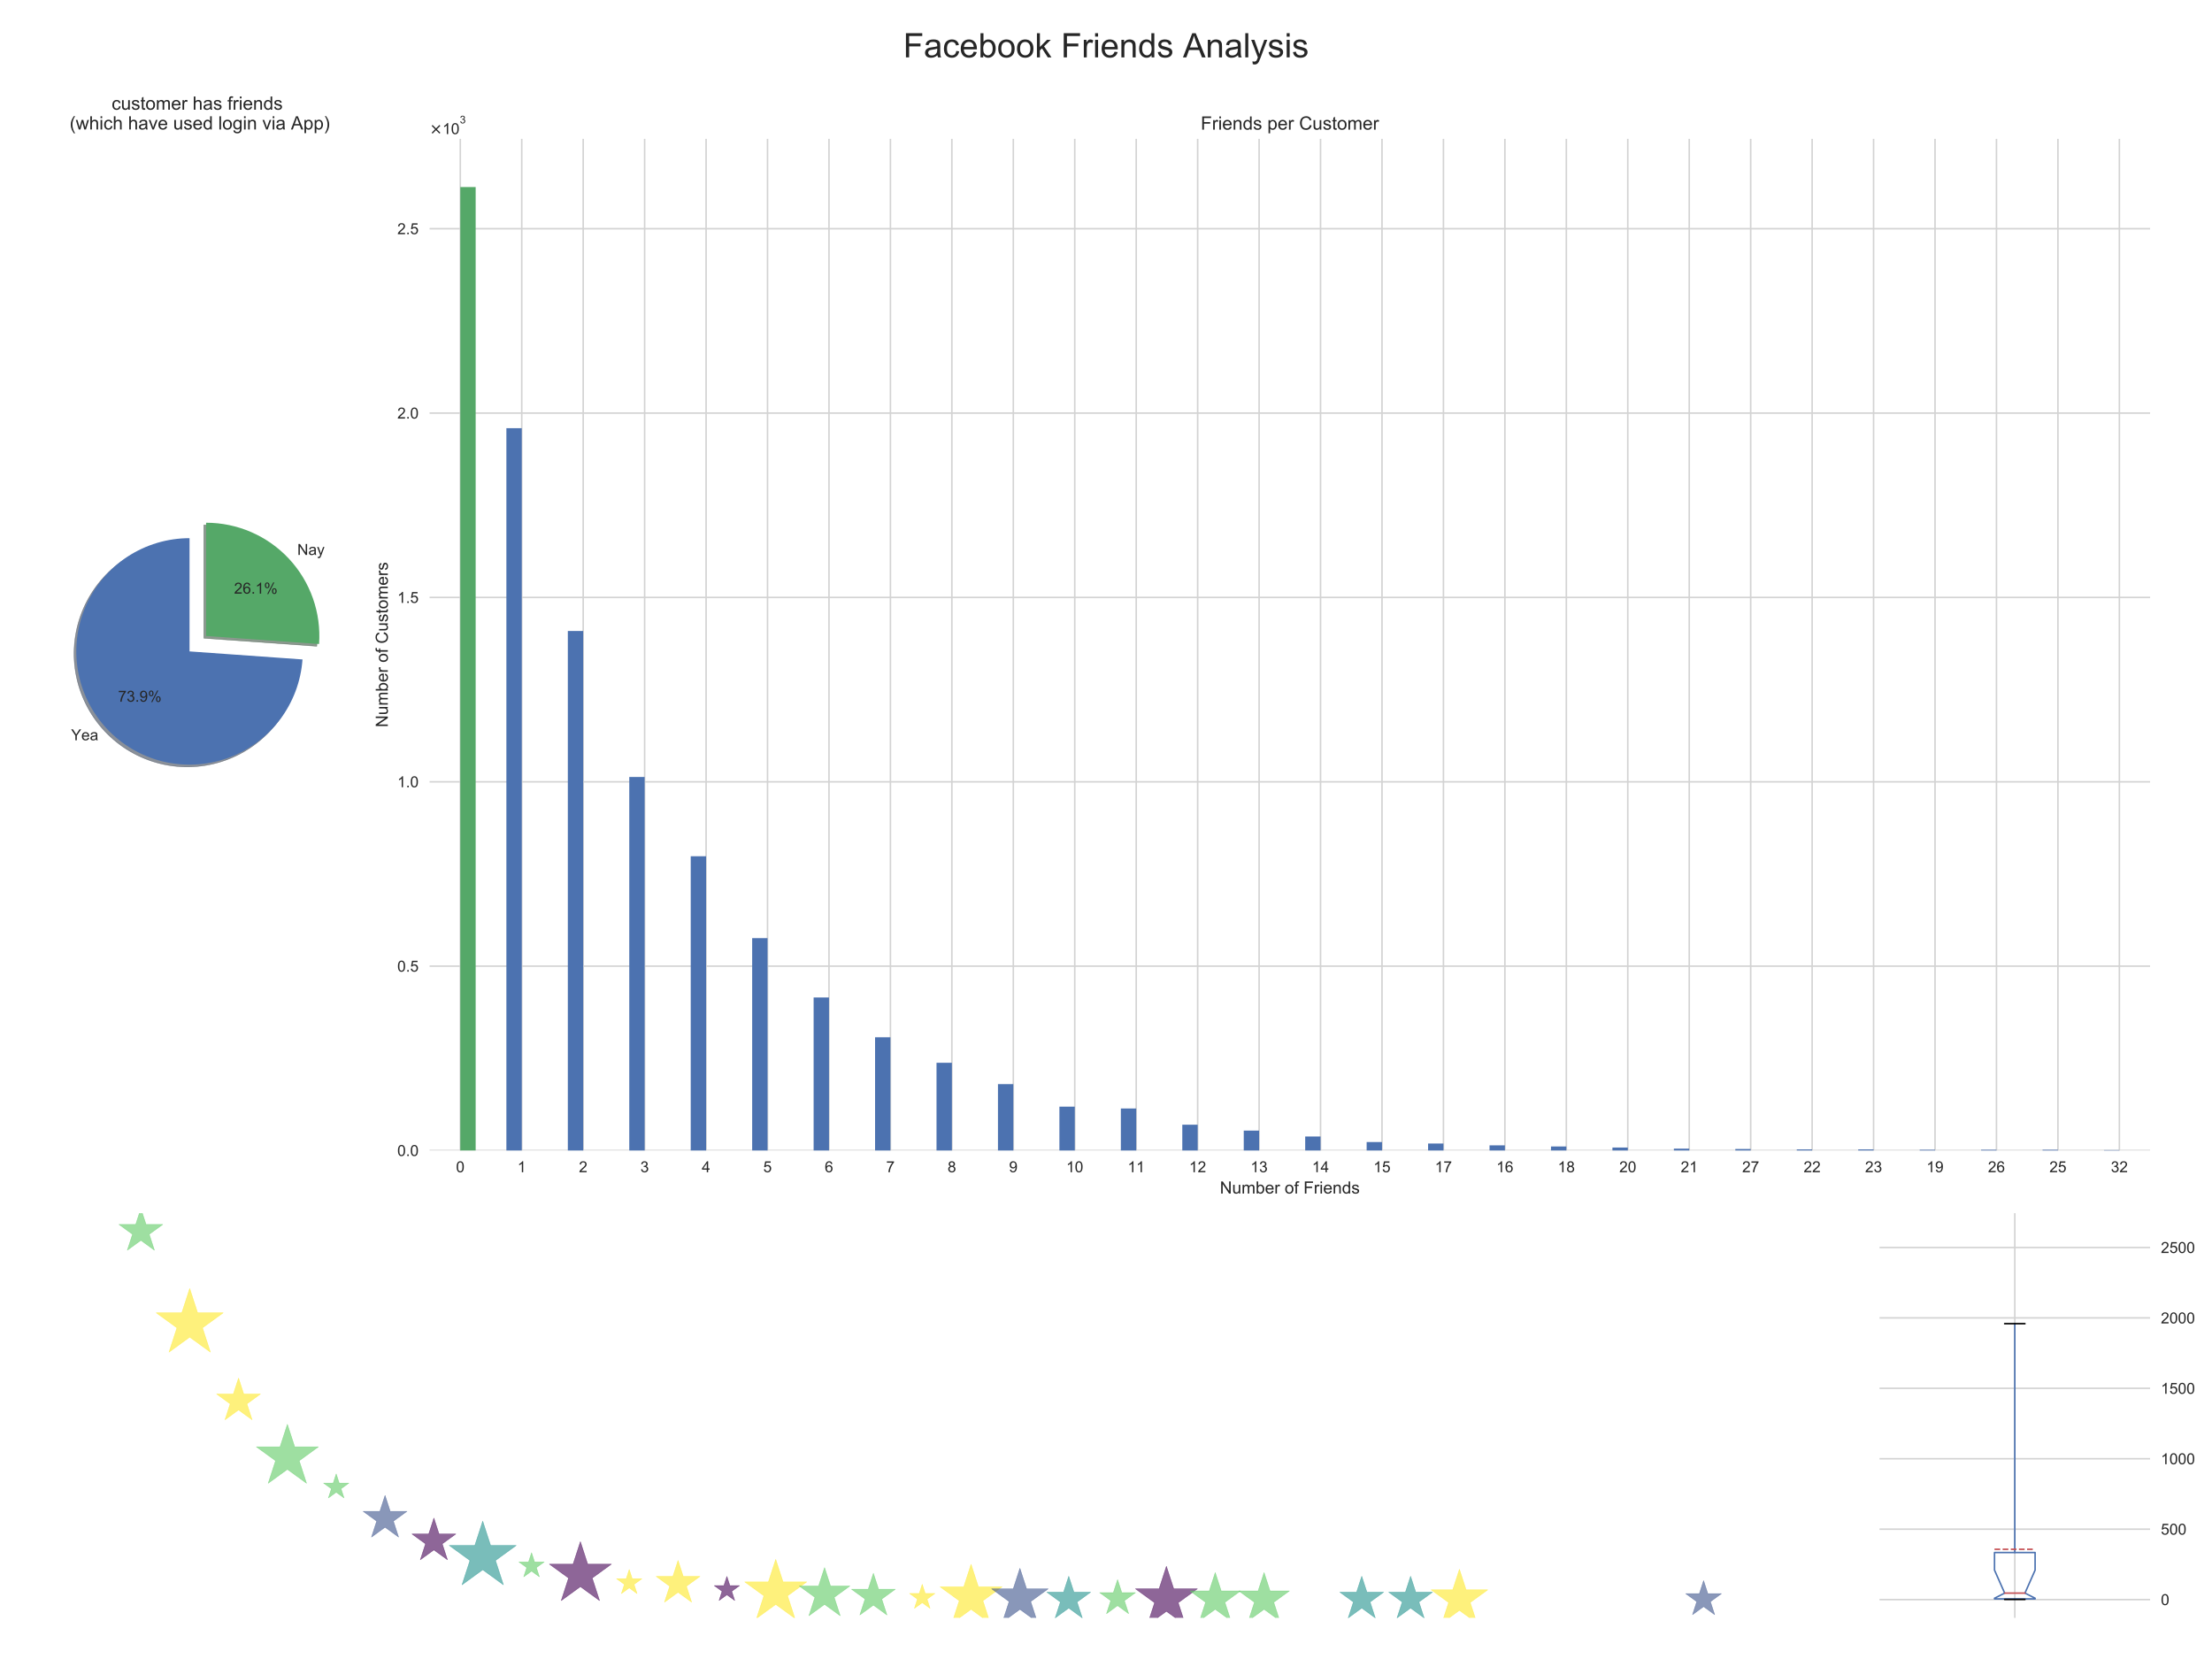 <?xml version="1.0" encoding="utf-8" standalone="no"?>
<!DOCTYPE svg PUBLIC "-//W3C//DTD SVG 1.1//EN"
  "http://www.w3.org/Graphics/SVG/1.1/DTD/svg11.dtd">
<!-- Created with matplotlib (http://matplotlib.org/) -->
<svg height="1080pt" version="1.1" viewBox="0 0 1440 1080" width="1440pt" xmlns="http://www.w3.org/2000/svg" xmlns:xlink="http://www.w3.org/1999/xlink">
 <defs>
  <style type="text/css">
*{stroke-linecap:butt;stroke-linejoin:round;}
  </style>
 </defs>
 <g id="figure_1">
  <g id="patch_1">
   <path d="M 0 1080 
L 1440 1080 
L 1440 0 
L 0 0 
z
" style="fill:#ffffff;"/>
  </g>
  <g id="axes_1">
   <g id="matplotlib.axis_1"/>
   <g id="matplotlib.axis_2"/>
   <g id="patch_2">
    <path d="M 121.918 351.816 
C 107.562 351.816 93.514 356.01 81.507 363.879 
C 69.5 371.749 60.049 382.957 54.321 396.12 
C 48.592 409.284 46.832 423.839 49.257 437.988 
C 51.682 452.138 58.188 465.276 67.972 475.781 
C 77.757 486.286 90.4 493.708 104.342 497.131 
C 118.284 500.553 132.927 499.83 146.464 495.05 
C 160.001 490.27 171.851 481.638 180.553 470.219 
C 189.254 458.801 194.434 445.086 195.452 430.766 
L 121.918 425.536 
L 121.918 351.816 
z
" style="fill:#172235;opacity:0.5;stroke:#172235;stroke-linejoin:miter;stroke-width:0.3;"/>
   </g>
   <g id="patch_3">
    <path d="M 206.241 420.717 
C 206.959 410.621 205.59 400.485 202.22 390.941 
C 198.85 381.397 193.551 372.649 186.652 365.242 
C 179.754 357.836 171.403 351.929 162.123 347.89 
C 152.842 343.851 142.828 341.767 132.707 341.767 
L 132.707 415.487 
L 206.241 420.717 
z
" style="fill:#19321f;opacity:0.5;stroke:#19321f;stroke-linejoin:miter;stroke-width:0.3;"/>
   </g>
   <g id="patch_4">
    <path d="M 123.392 350.342 
C 109.036 350.342 94.988 354.535 82.981 362.405 
C 70.974 370.274 61.523 381.482 55.795 394.646 
C 50.067 407.81 48.306 422.364 50.731 436.514 
C 53.156 450.664 59.662 463.802 69.447 474.307 
C 79.231 484.812 91.875 492.234 105.817 495.656 
C 119.759 499.079 134.402 498.355 147.939 493.575 
C 161.475 488.795 173.326 480.163 182.027 468.745 
C 190.729 457.327 195.908 443.611 196.927 429.292 
L 123.392 424.062 
L 123.392 350.342 
z
" style="fill:#4c72b0;"/>
   </g>
   <g id="patch_5">
    <path d="M 207.716 419.243 
C 208.434 409.147 207.065 399.01 203.695 389.466 
C 200.325 379.923 195.025 371.174 188.127 363.768 
C 181.228 356.361 172.878 350.454 163.597 346.416 
C 154.316 342.377 144.303 340.293 134.181 340.293 
L 134.181 414.013 
L 207.716 419.243 
z
" style="fill:#55a868;"/>
   </g>
   <g id="text_1">
    <!-- Yea -->
    <defs>
     <path d="M 27.875 0 
L 27.875 30.328 
L 0.297 71.578 
L 11.812 71.578 
L 25.922 50 
Q 29.828 43.953 33.203 37.891 
Q 36.422 43.5 41.016 50.531 
L 54.891 71.578 
L 65.922 71.578 
L 37.359 30.328 
L 37.359 0 
z
" id="ArialMT-59"/>
     <path d="M 42.094 16.703 
L 51.172 15.578 
Q 49.031 7.625 43.219 3.219 
Q 37.406 -1.172 28.375 -1.172 
Q 17 -1.172 10.328 5.828 
Q 3.656 12.844 3.656 25.484 
Q 3.656 38.578 10.391 45.797 
Q 17.141 53.031 27.875 53.031 
Q 38.281 53.031 44.875 45.953 
Q 51.469 38.875 51.469 26.031 
Q 51.469 25.25 51.422 23.688 
L 12.75 23.688 
Q 13.234 15.141 17.578 10.594 
Q 21.922 6.062 28.422 6.062 
Q 33.25 6.062 36.672 8.594 
Q 40.094 11.141 42.094 16.703 
z
M 13.234 30.906 
L 42.188 30.906 
Q 41.609 37.453 38.875 40.719 
Q 34.672 45.797 27.984 45.797 
Q 21.922 45.797 17.797 41.75 
Q 13.672 37.703 13.234 30.906 
z
" id="ArialMT-65"/>
     <path d="M 40.438 6.391 
Q 35.547 2.25 31.031 0.531 
Q 26.516 -1.172 21.344 -1.172 
Q 12.797 -1.172 8.203 3 
Q 3.609 7.172 3.609 13.672 
Q 3.609 17.484 5.344 20.625 
Q 7.078 23.781 9.891 25.688 
Q 12.703 27.594 16.219 28.562 
Q 18.797 29.25 24.031 29.891 
Q 34.672 31.156 39.703 32.906 
Q 39.75 34.719 39.75 35.203 
Q 39.75 40.578 37.25 42.781 
Q 33.891 45.75 27.25 45.75 
Q 21.047 45.75 18.094 43.578 
Q 15.141 41.406 13.719 35.891 
L 5.125 37.062 
Q 6.297 42.578 8.984 45.969 
Q 11.672 49.359 16.75 51.188 
Q 21.828 53.031 28.516 53.031 
Q 35.156 53.031 39.297 51.469 
Q 43.453 49.906 45.406 47.531 
Q 47.359 45.172 48.141 41.547 
Q 48.578 39.312 48.578 33.453 
L 48.578 21.734 
Q 48.578 9.469 49.141 6.219 
Q 49.703 2.984 51.375 0 
L 42.188 0 
Q 40.828 2.734 40.438 6.391 
z
M 39.703 26.031 
Q 34.906 24.078 25.344 22.703 
Q 19.922 21.922 17.672 20.938 
Q 15.438 19.969 14.203 18.094 
Q 12.984 16.219 12.984 13.922 
Q 12.984 10.406 15.641 8.062 
Q 18.312 5.719 23.438 5.719 
Q 28.516 5.719 32.469 7.938 
Q 36.422 10.156 38.281 14.016 
Q 39.703 17 39.703 22.797 
z
" id="ArialMT-61"/>
    </defs>
    <g style="fill:#262626;" transform="translate(46.274 481.916)scale(0.1 -0.1)">
     <use xlink:href="#ArialMT-59"/>
     <use x="66.559" xlink:href="#ArialMT-65"/>
     <use x="122.174" xlink:href="#ArialMT-61"/>
    </g>
   </g>
   <g id="text_2">
    <!-- 73.9% -->
    <defs>
     <path d="M 4.734 62.203 
L 4.734 70.656 
L 51.078 70.656 
L 51.078 63.812 
Q 44.234 56.547 37.516 44.484 
Q 30.812 32.422 27.156 19.672 
Q 24.516 10.688 23.781 0 
L 14.75 0 
Q 14.891 8.453 18.062 20.406 
Q 21.234 32.375 27.172 43.484 
Q 33.109 54.594 39.797 62.203 
z
" id="ArialMT-37"/>
     <path d="M 4.203 18.891 
L 12.984 20.062 
Q 14.5 12.594 18.141 9.297 
Q 21.781 6 27 6 
Q 33.203 6 37.469 10.297 
Q 41.75 14.594 41.75 20.953 
Q 41.75 27 37.797 30.922 
Q 33.844 34.859 27.734 34.859 
Q 25.25 34.859 21.531 33.891 
L 22.516 41.609 
Q 23.391 41.5 23.922 41.5 
Q 29.547 41.5 34.031 44.422 
Q 38.531 47.359 38.531 53.469 
Q 38.531 58.297 35.25 61.469 
Q 31.984 64.656 26.812 64.656 
Q 21.688 64.656 18.266 61.422 
Q 14.844 58.203 13.875 51.766 
L 5.078 53.328 
Q 6.688 62.156 12.391 67.016 
Q 18.109 71.875 26.609 71.875 
Q 32.469 71.875 37.391 69.359 
Q 42.328 66.844 44.938 62.5 
Q 47.562 58.156 47.562 53.266 
Q 47.562 48.641 45.062 44.828 
Q 42.578 41.016 37.703 38.766 
Q 44.047 37.312 47.562 32.688 
Q 51.078 28.078 51.078 21.141 
Q 51.078 11.766 44.234 5.25 
Q 37.406 -1.266 26.953 -1.266 
Q 17.531 -1.266 11.297 4.344 
Q 5.078 9.969 4.203 18.891 
z
" id="ArialMT-33"/>
     <path d="M 9.078 0 
L 9.078 10.016 
L 19.094 10.016 
L 19.094 0 
z
" id="ArialMT-2e"/>
     <path d="M 5.469 16.547 
L 13.922 17.328 
Q 14.984 11.375 18.016 8.688 
Q 21.047 6 25.781 6 
Q 29.828 6 32.875 7.859 
Q 35.938 9.719 37.891 12.812 
Q 39.844 15.922 41.156 21.188 
Q 42.484 26.469 42.484 31.938 
Q 42.484 32.516 42.438 33.688 
Q 39.797 29.5 35.234 26.875 
Q 30.672 24.266 25.344 24.266 
Q 16.453 24.266 10.297 30.703 
Q 4.156 37.156 4.156 47.703 
Q 4.156 58.594 10.578 65.234 
Q 17 71.875 26.656 71.875 
Q 33.641 71.875 39.422 68.109 
Q 45.219 64.359 48.219 57.391 
Q 51.219 50.438 51.219 37.25 
Q 51.219 23.531 48.234 15.406 
Q 45.266 7.281 39.375 3.031 
Q 33.5 -1.219 25.594 -1.219 
Q 17.188 -1.219 11.859 3.438 
Q 6.547 8.109 5.469 16.547 
z
M 41.453 48.141 
Q 41.453 55.719 37.422 60.156 
Q 33.406 64.594 27.734 64.594 
Q 21.875 64.594 17.531 59.812 
Q 13.188 55.031 13.188 47.406 
Q 13.188 40.578 17.312 36.297 
Q 21.438 32.031 27.484 32.031 
Q 33.594 32.031 37.516 36.297 
Q 41.453 40.578 41.453 48.141 
z
" id="ArialMT-39"/>
     <path d="M 5.812 54.391 
Q 5.812 62.062 9.672 67.422 
Q 13.531 72.797 20.844 72.797 
Q 27.594 72.797 32 67.984 
Q 36.422 63.188 36.422 53.859 
Q 36.422 44.781 31.953 39.875 
Q 27.484 34.969 20.953 34.969 
Q 14.453 34.969 10.125 39.797 
Q 5.812 44.625 5.812 54.391 
z
M 21.094 66.75 
Q 17.828 66.75 15.656 63.906 
Q 13.484 61.078 13.484 53.516 
Q 13.484 46.625 15.672 43.812 
Q 17.875 41.016 21.094 41.016 
Q 24.422 41.016 26.594 43.844 
Q 28.766 46.688 28.766 54.203 
Q 28.766 61.141 26.562 63.938 
Q 24.359 66.75 21.094 66.75 
z
M 21.141 -2.641 
L 60.297 72.797 
L 67.438 72.797 
L 28.422 -2.641 
z
M 52.094 16.797 
Q 52.094 24.516 55.953 29.859 
Q 59.812 35.203 67.188 35.203 
Q 73.922 35.203 78.344 30.391 
Q 82.766 25.594 82.766 16.266 
Q 82.766 7.172 78.297 2.266 
Q 73.828 -2.641 67.234 -2.641 
Q 60.75 -2.641 56.422 2.219 
Q 52.094 7.078 52.094 16.797 
z
M 67.438 29.156 
Q 64.109 29.156 61.938 26.312 
Q 59.766 23.484 59.766 15.922 
Q 59.766 9.078 61.953 6.25 
Q 64.156 3.422 67.391 3.422 
Q 70.75 3.422 72.922 6.25 
Q 75.094 9.078 75.094 16.609 
Q 75.094 23.531 72.891 26.344 
Q 70.703 29.156 67.438 29.156 
z
" id="ArialMT-25"/>
    </defs>
    <g style="fill:#262626;" transform="translate(76.848 456.794)scale(0.1 -0.1)">
     <use xlink:href="#ArialMT-37"/>
     <use x="55.615" xlink:href="#ArialMT-33"/>
     <use x="111.23" xlink:href="#ArialMT-2e"/>
     <use x="139.014" xlink:href="#ArialMT-39"/>
     <use x="194.629" xlink:href="#ArialMT-25"/>
    </g>
   </g>
   <g id="text_3">
    <!-- Nay -->
    <defs>
     <path d="M 7.625 0 
L 7.625 71.578 
L 17.328 71.578 
L 54.938 15.375 
L 54.938 71.578 
L 64.016 71.578 
L 64.016 0 
L 54.297 0 
L 16.703 56.25 
L 16.703 0 
z
" id="ArialMT-4e"/>
     <path d="M 6.203 -19.969 
L 5.219 -11.719 
Q 8.109 -12.5 10.25 -12.5 
Q 13.188 -12.5 14.938 -11.516 
Q 16.703 -10.547 17.828 -8.797 
Q 18.656 -7.469 20.516 -2.25 
Q 20.75 -1.516 21.297 -0.094 
L 1.609 51.859 
L 11.078 51.859 
L 21.875 21.828 
Q 23.969 16.109 25.641 9.812 
Q 27.156 15.875 29.25 21.625 
L 40.328 51.859 
L 49.125 51.859 
L 29.391 -0.875 
Q 26.219 -9.422 24.469 -12.641 
Q 22.125 -17 19.094 -19.016 
Q 16.062 -21.047 11.859 -21.047 
Q 9.328 -21.047 6.203 -19.969 
z
" id="ArialMT-79"/>
    </defs>
    <g style="fill:#262626;" transform="translate(193.521 361.27)scale(0.1 -0.1)">
     <use xlink:href="#ArialMT-4e"/>
     <use x="72.217" xlink:href="#ArialMT-61"/>
     <use x="127.832" xlink:href="#ArialMT-79"/>
    </g>
   </g>
   <g id="text_4">
    <!-- 26.1% -->
    <defs>
     <path d="M 50.344 8.453 
L 50.344 0 
L 3.031 0 
Q 2.938 3.172 4.047 6.109 
Q 5.859 10.938 9.828 15.625 
Q 13.812 20.312 21.344 26.469 
Q 33.016 36.031 37.109 41.625 
Q 41.219 47.219 41.219 52.203 
Q 41.219 57.422 37.469 61 
Q 33.734 64.594 27.734 64.594 
Q 21.391 64.594 17.578 60.781 
Q 13.766 56.984 13.719 50.25 
L 4.688 51.172 
Q 5.609 61.281 11.656 66.578 
Q 17.719 71.875 27.938 71.875 
Q 38.234 71.875 44.234 66.156 
Q 50.25 60.453 50.25 52 
Q 50.25 47.703 48.484 43.547 
Q 46.734 39.406 42.656 34.812 
Q 38.578 30.219 29.109 22.219 
Q 21.188 15.578 18.938 13.203 
Q 16.703 10.844 15.234 8.453 
z
" id="ArialMT-32"/>
     <path d="M 49.75 54.047 
L 41.016 53.375 
Q 39.844 58.547 37.703 60.891 
Q 34.125 64.656 28.906 64.656 
Q 24.703 64.656 21.531 62.312 
Q 17.391 59.281 14.984 53.469 
Q 12.594 47.656 12.5 36.922 
Q 15.672 41.75 20.266 44.094 
Q 24.859 46.438 29.891 46.438 
Q 38.672 46.438 44.844 39.969 
Q 51.031 33.5 51.031 23.25 
Q 51.031 16.5 48.125 10.719 
Q 45.219 4.938 40.141 1.859 
Q 35.062 -1.219 28.609 -1.219 
Q 17.625 -1.219 10.688 6.859 
Q 3.766 14.938 3.766 33.5 
Q 3.766 54.25 11.422 63.672 
Q 18.109 71.875 29.438 71.875 
Q 37.891 71.875 43.281 67.141 
Q 48.688 62.406 49.75 54.047 
z
M 13.875 23.188 
Q 13.875 18.656 15.797 14.5 
Q 17.719 10.359 21.188 8.172 
Q 24.656 6 28.469 6 
Q 34.031 6 38.031 10.484 
Q 42.047 14.984 42.047 22.703 
Q 42.047 30.125 38.078 34.391 
Q 34.125 38.672 28.125 38.672 
Q 22.172 38.672 18.016 34.391 
Q 13.875 30.125 13.875 23.188 
z
" id="ArialMT-36"/>
     <path d="M 37.25 0 
L 28.469 0 
L 28.469 56 
Q 25.297 52.984 20.141 49.953 
Q 14.984 46.922 10.891 45.406 
L 10.891 53.906 
Q 18.266 57.375 23.781 62.297 
Q 29.297 67.234 31.594 71.875 
L 37.25 71.875 
z
" id="ArialMT-31"/>
    </defs>
    <g style="fill:#262626;" transform="translate(152.372 386.451)scale(0.1 -0.1)">
     <use xlink:href="#ArialMT-32"/>
     <use x="55.615" xlink:href="#ArialMT-36"/>
     <use x="111.23" xlink:href="#ArialMT-2e"/>
     <use x="139.014" xlink:href="#ArialMT-31"/>
     <use x="194.629" xlink:href="#ArialMT-25"/>
    </g>
   </g>
   <g id="text_5">
    <!-- customer has friends -->
    <defs>
     <path d="M 40.438 19 
L 49.078 17.875 
Q 47.656 8.938 41.812 3.875 
Q 35.984 -1.172 27.484 -1.172 
Q 16.844 -1.172 10.375 5.781 
Q 3.906 12.75 3.906 25.734 
Q 3.906 34.125 6.688 40.422 
Q 9.469 46.734 15.156 49.875 
Q 20.844 53.031 27.547 53.031 
Q 35.984 53.031 41.359 48.75 
Q 46.734 44.484 48.25 36.625 
L 39.703 35.297 
Q 38.484 40.531 35.375 43.156 
Q 32.281 45.797 27.875 45.797 
Q 21.234 45.797 17.078 41.031 
Q 12.938 36.281 12.938 25.984 
Q 12.938 15.531 16.938 10.797 
Q 20.953 6.062 27.391 6.062 
Q 32.562 6.062 36.031 9.234 
Q 39.5 12.406 40.438 19 
z
" id="ArialMT-63"/>
     <path d="M 40.578 0 
L 40.578 7.625 
Q 34.516 -1.172 24.125 -1.172 
Q 19.531 -1.172 15.547 0.578 
Q 11.578 2.344 9.641 5 
Q 7.719 7.672 6.938 11.531 
Q 6.391 14.109 6.391 19.734 
L 6.391 51.859 
L 15.188 51.859 
L 15.188 23.094 
Q 15.188 16.219 15.719 13.812 
Q 16.547 10.359 19.234 8.375 
Q 21.922 6.391 25.875 6.391 
Q 29.828 6.391 33.297 8.422 
Q 36.766 10.453 38.203 13.938 
Q 39.656 17.438 39.656 24.078 
L 39.656 51.859 
L 48.438 51.859 
L 48.438 0 
z
" id="ArialMT-75"/>
     <path d="M 3.078 15.484 
L 11.766 16.844 
Q 12.5 11.625 15.844 8.844 
Q 19.188 6.062 25.203 6.062 
Q 31.25 6.062 34.172 8.516 
Q 37.109 10.984 37.109 14.312 
Q 37.109 17.281 34.516 19 
Q 32.719 20.172 25.531 21.969 
Q 15.875 24.422 12.141 26.203 
Q 8.406 27.984 6.469 31.125 
Q 4.547 34.281 4.547 38.094 
Q 4.547 41.547 6.125 44.5 
Q 7.719 47.469 10.453 49.422 
Q 12.5 50.922 16.031 51.969 
Q 19.578 53.031 23.641 53.031 
Q 29.734 53.031 34.344 51.266 
Q 38.969 49.516 41.156 46.5 
Q 43.359 43.5 44.188 38.484 
L 35.594 37.312 
Q 35.016 41.312 32.203 43.547 
Q 29.391 45.797 24.266 45.797 
Q 18.219 45.797 15.625 43.797 
Q 13.031 41.797 13.031 39.109 
Q 13.031 37.406 14.109 36.031 
Q 15.188 34.625 17.484 33.688 
Q 18.797 33.203 25.25 31.453 
Q 34.578 28.953 38.25 27.359 
Q 41.938 25.781 44.031 22.75 
Q 46.141 19.734 46.141 15.234 
Q 46.141 10.844 43.578 6.953 
Q 41.016 3.078 36.172 0.953 
Q 31.344 -1.172 25.25 -1.172 
Q 15.141 -1.172 9.844 3.031 
Q 4.547 7.234 3.078 15.484 
z
" id="ArialMT-73"/>
     <path d="M 25.781 7.859 
L 27.047 0.094 
Q 23.344 -0.688 20.406 -0.688 
Q 15.625 -0.688 12.984 0.828 
Q 10.359 2.344 9.281 4.812 
Q 8.203 7.281 8.203 15.188 
L 8.203 45.016 
L 1.766 45.016 
L 1.766 51.859 
L 8.203 51.859 
L 8.203 64.703 
L 16.938 69.969 
L 16.938 51.859 
L 25.781 51.859 
L 25.781 45.016 
L 16.938 45.016 
L 16.938 14.703 
Q 16.938 10.938 17.406 9.859 
Q 17.875 8.797 18.922 8.156 
Q 19.969 7.516 21.922 7.516 
Q 23.391 7.516 25.781 7.859 
z
" id="ArialMT-74"/>
     <path d="M 3.328 25.922 
Q 3.328 40.328 11.328 47.266 
Q 18.016 53.031 27.641 53.031 
Q 38.328 53.031 45.109 46.016 
Q 51.906 39.016 51.906 26.656 
Q 51.906 16.656 48.906 10.906 
Q 45.906 5.172 40.156 2 
Q 34.422 -1.172 27.641 -1.172 
Q 16.75 -1.172 10.031 5.812 
Q 3.328 12.797 3.328 25.922 
z
M 12.359 25.922 
Q 12.359 15.969 16.703 11.016 
Q 21.047 6.062 27.641 6.062 
Q 34.188 6.062 38.531 11.031 
Q 42.875 16.016 42.875 26.219 
Q 42.875 35.844 38.5 40.797 
Q 34.125 45.75 27.641 45.75 
Q 21.047 45.75 16.703 40.812 
Q 12.359 35.891 12.359 25.922 
z
" id="ArialMT-6f"/>
     <path d="M 6.594 0 
L 6.594 51.859 
L 14.453 51.859 
L 14.453 44.578 
Q 16.891 48.391 20.938 50.703 
Q 25 53.031 30.172 53.031 
Q 35.938 53.031 39.625 50.641 
Q 43.312 48.25 44.828 43.953 
Q 50.984 53.031 60.844 53.031 
Q 68.562 53.031 72.703 48.75 
Q 76.859 44.484 76.859 35.594 
L 76.859 0 
L 68.109 0 
L 68.109 32.672 
Q 68.109 37.938 67.25 40.25 
Q 66.406 42.578 64.156 43.984 
Q 61.922 45.406 58.891 45.406 
Q 53.422 45.406 49.797 41.766 
Q 46.188 38.141 46.188 30.125 
L 46.188 0 
L 37.406 0 
L 37.406 33.688 
Q 37.406 39.547 35.25 42.469 
Q 33.109 45.406 28.219 45.406 
Q 24.516 45.406 21.359 43.453 
Q 18.219 41.5 16.797 37.734 
Q 15.375 33.984 15.375 26.906 
L 15.375 0 
z
" id="ArialMT-6d"/>
     <path d="M 6.5 0 
L 6.5 51.859 
L 14.406 51.859 
L 14.406 44 
Q 17.438 49.516 20 51.266 
Q 22.562 53.031 25.641 53.031 
Q 30.078 53.031 34.672 50.203 
L 31.641 42.047 
Q 28.422 43.953 25.203 43.953 
Q 22.312 43.953 20.016 42.219 
Q 17.719 40.484 16.75 37.406 
Q 15.281 32.719 15.281 27.156 
L 15.281 0 
z
" id="ArialMT-72"/>
     <path id="ArialMT-20"/>
     <path d="M 6.594 0 
L 6.594 71.578 
L 15.375 71.578 
L 15.375 45.906 
Q 21.531 53.031 30.906 53.031 
Q 36.672 53.031 40.922 50.75 
Q 45.172 48.484 47 44.484 
Q 48.828 40.484 48.828 32.859 
L 48.828 0 
L 40.047 0 
L 40.047 32.859 
Q 40.047 39.453 37.188 42.453 
Q 34.328 45.453 29.109 45.453 
Q 25.203 45.453 21.75 43.422 
Q 18.312 41.406 16.844 37.938 
Q 15.375 34.469 15.375 28.375 
L 15.375 0 
z
" id="ArialMT-68"/>
     <path d="M 8.688 0 
L 8.688 45.016 
L 0.922 45.016 
L 0.922 51.859 
L 8.688 51.859 
L 8.688 57.375 
Q 8.688 62.594 9.625 65.141 
Q 10.891 68.562 14.078 70.672 
Q 17.281 72.797 23.047 72.797 
Q 26.766 72.797 31.25 71.922 
L 29.938 64.266 
Q 27.203 64.75 24.75 64.75 
Q 20.75 64.75 19.094 63.031 
Q 17.438 61.328 17.438 56.641 
L 17.438 51.859 
L 27.547 51.859 
L 27.547 45.016 
L 17.438 45.016 
L 17.438 0 
z
" id="ArialMT-66"/>
     <path d="M 6.641 61.469 
L 6.641 71.578 
L 15.438 71.578 
L 15.438 61.469 
z
M 6.641 0 
L 6.641 51.859 
L 15.438 51.859 
L 15.438 0 
z
" id="ArialMT-69"/>
     <path d="M 6.594 0 
L 6.594 51.859 
L 14.5 51.859 
L 14.5 44.484 
Q 20.219 53.031 31 53.031 
Q 35.688 53.031 39.625 51.344 
Q 43.562 49.656 45.516 46.922 
Q 47.469 44.188 48.25 40.438 
Q 48.734 37.984 48.734 31.891 
L 48.734 0 
L 39.938 0 
L 39.938 31.547 
Q 39.938 36.922 38.906 39.578 
Q 37.891 42.234 35.281 43.812 
Q 32.672 45.406 29.156 45.406 
Q 23.531 45.406 19.453 41.844 
Q 15.375 38.281 15.375 28.328 
L 15.375 0 
z
" id="ArialMT-6e"/>
     <path d="M 40.234 0 
L 40.234 6.547 
Q 35.297 -1.172 25.734 -1.172 
Q 19.531 -1.172 14.328 2.25 
Q 9.125 5.672 6.266 11.797 
Q 3.422 17.922 3.422 25.875 
Q 3.422 33.641 6 39.969 
Q 8.594 46.297 13.766 49.656 
Q 18.953 53.031 25.344 53.031 
Q 30.031 53.031 33.688 51.047 
Q 37.359 49.078 39.656 45.906 
L 39.656 71.578 
L 48.391 71.578 
L 48.391 0 
z
M 12.453 25.875 
Q 12.453 15.922 16.641 10.984 
Q 20.844 6.062 26.562 6.062 
Q 32.328 6.062 36.344 10.766 
Q 40.375 15.484 40.375 25.141 
Q 40.375 35.797 36.266 40.766 
Q 32.172 45.75 26.172 45.75 
Q 20.312 45.75 16.375 40.969 
Q 12.453 36.188 12.453 25.875 
z
" id="ArialMT-64"/>
    </defs>
    <g style="fill:#262626;" transform="translate(72.683 71.421)scale(0.12 -0.12)">
     <use xlink:href="#ArialMT-63"/>
     <use x="50" xlink:href="#ArialMT-75"/>
     <use x="105.615" xlink:href="#ArialMT-73"/>
     <use x="155.615" xlink:href="#ArialMT-74"/>
     <use x="183.398" xlink:href="#ArialMT-6f"/>
     <use x="239.014" xlink:href="#ArialMT-6d"/>
     <use x="322.314" xlink:href="#ArialMT-65"/>
     <use x="377.93" xlink:href="#ArialMT-72"/>
     <use x="411.23" xlink:href="#ArialMT-20"/>
     <use x="439.014" xlink:href="#ArialMT-68"/>
     <use x="494.629" xlink:href="#ArialMT-61"/>
     <use x="550.244" xlink:href="#ArialMT-73"/>
     <use x="600.244" xlink:href="#ArialMT-20"/>
     <use x="628.027" xlink:href="#ArialMT-66"/>
     <use x="655.811" xlink:href="#ArialMT-72"/>
     <use x="689.111" xlink:href="#ArialMT-69"/>
     <use x="711.328" xlink:href="#ArialMT-65"/>
     <use x="766.943" xlink:href="#ArialMT-6e"/>
     <use x="822.559" xlink:href="#ArialMT-64"/>
     <use x="878.174" xlink:href="#ArialMT-73"/>
    </g>
    <!--  (which have used login via App) -->
    <defs>
     <path d="M 23.391 -21.047 
Q 16.109 -11.859 11.078 0.438 
Q 6.062 12.75 6.062 25.922 
Q 6.062 37.547 9.812 48.188 
Q 14.203 60.547 23.391 72.797 
L 29.688 72.797 
Q 23.781 62.641 21.875 58.297 
Q 18.891 51.562 17.188 44.234 
Q 15.094 35.109 15.094 25.875 
Q 15.094 2.391 29.688 -21.047 
z
" id="ArialMT-28"/>
     <path d="M 16.156 0 
L 0.297 51.859 
L 9.375 51.859 
L 17.625 21.922 
L 20.703 10.797 
Q 20.906 11.625 23.391 21.484 
L 31.641 51.859 
L 40.672 51.859 
L 48.438 21.781 
L 51.031 11.859 
L 54 21.875 
L 62.891 51.859 
L 71.438 51.859 
L 55.219 0 
L 46.094 0 
L 37.844 31.062 
L 35.844 39.891 
L 25.344 0 
z
" id="ArialMT-77"/>
     <path d="M 21 0 
L 1.266 51.859 
L 10.547 51.859 
L 21.688 20.797 
Q 23.484 15.766 25 10.359 
Q 26.172 14.453 28.266 20.219 
L 39.797 51.859 
L 48.828 51.859 
L 29.203 0 
z
" id="ArialMT-76"/>
     <path d="M 6.391 0 
L 6.391 71.578 
L 15.188 71.578 
L 15.188 0 
z
" id="ArialMT-6c"/>
     <path d="M 4.984 -4.297 
L 13.531 -5.562 
Q 14.062 -9.516 16.5 -11.328 
Q 19.781 -13.766 25.438 -13.766 
Q 31.547 -13.766 34.859 -11.328 
Q 38.188 -8.891 39.359 -4.5 
Q 40.047 -1.812 39.984 6.781 
Q 34.234 0 25.641 0 
Q 14.938 0 9.078 7.719 
Q 3.219 15.438 3.219 26.219 
Q 3.219 33.641 5.906 39.906 
Q 8.594 46.188 13.688 49.609 
Q 18.797 53.031 25.688 53.031 
Q 34.859 53.031 40.828 45.609 
L 40.828 51.859 
L 48.922 51.859 
L 48.922 7.031 
Q 48.922 -5.078 46.453 -10.125 
Q 44 -15.188 38.641 -18.109 
Q 33.297 -21.047 25.484 -21.047 
Q 16.219 -21.047 10.5 -16.875 
Q 4.781 -12.703 4.984 -4.297 
z
M 12.25 26.859 
Q 12.25 16.656 16.297 11.969 
Q 20.359 7.281 26.469 7.281 
Q 32.516 7.281 36.609 11.938 
Q 40.719 16.609 40.719 26.562 
Q 40.719 36.078 36.5 40.906 
Q 32.281 45.75 26.312 45.75 
Q 20.453 45.75 16.344 40.984 
Q 12.25 36.234 12.25 26.859 
z
" id="ArialMT-67"/>
     <path d="M -0.141 0 
L 27.344 71.578 
L 37.547 71.578 
L 66.844 0 
L 56.062 0 
L 47.703 21.688 
L 17.781 21.688 
L 9.906 0 
z
M 20.516 29.391 
L 44.781 29.391 
L 37.312 49.219 
Q 33.891 58.25 32.234 64.062 
Q 30.859 57.172 28.375 50.391 
z
" id="ArialMT-41"/>
     <path d="M 6.594 -19.875 
L 6.594 51.859 
L 14.594 51.859 
L 14.594 45.125 
Q 17.438 49.078 21 51.047 
Q 24.562 53.031 29.641 53.031 
Q 36.281 53.031 41.359 49.609 
Q 46.438 46.188 49.016 39.953 
Q 51.609 33.734 51.609 26.312 
Q 51.609 18.359 48.75 11.984 
Q 45.906 5.609 40.453 2.219 
Q 35.016 -1.172 29 -1.172 
Q 24.609 -1.172 21.109 0.688 
Q 17.625 2.547 15.375 5.375 
L 15.375 -19.875 
z
M 14.547 25.641 
Q 14.547 15.625 18.594 10.844 
Q 22.656 6.062 28.422 6.062 
Q 34.281 6.062 38.453 11.016 
Q 42.625 15.969 42.625 26.375 
Q 42.625 36.281 38.547 41.203 
Q 34.469 46.141 28.812 46.141 
Q 23.188 46.141 18.859 40.891 
Q 14.547 35.641 14.547 25.641 
z
" id="ArialMT-70"/>
     <path d="M 12.359 -21.047 
L 6.062 -21.047 
Q 20.656 2.391 20.656 25.875 
Q 20.656 35.062 18.562 44.094 
Q 16.891 51.422 13.922 58.156 
Q 12.016 62.547 6.062 72.797 
L 12.359 72.797 
Q 21.531 60.547 25.922 48.188 
Q 29.688 37.547 29.688 25.922 
Q 29.688 12.75 24.625 0.438 
Q 19.578 -11.859 12.359 -21.047 
z
" id="ArialMT-29"/>
    </defs>
    <g style="fill:#262626;" transform="translate(41.998 84.289)scale(0.12 -0.12)">
     <use xlink:href="#ArialMT-20"/>
     <use x="27.783" xlink:href="#ArialMT-28"/>
     <use x="61.084" xlink:href="#ArialMT-77"/>
     <use x="133.301" xlink:href="#ArialMT-68"/>
     <use x="188.916" xlink:href="#ArialMT-69"/>
     <use x="211.133" xlink:href="#ArialMT-63"/>
     <use x="261.133" xlink:href="#ArialMT-68"/>
     <use x="316.748" xlink:href="#ArialMT-20"/>
     <use x="344.531" xlink:href="#ArialMT-68"/>
     <use x="400.146" xlink:href="#ArialMT-61"/>
     <use x="455.762" xlink:href="#ArialMT-76"/>
     <use x="505.762" xlink:href="#ArialMT-65"/>
     <use x="561.377" xlink:href="#ArialMT-20"/>
     <use x="589.16" xlink:href="#ArialMT-75"/>
     <use x="644.775" xlink:href="#ArialMT-73"/>
     <use x="694.775" xlink:href="#ArialMT-65"/>
     <use x="750.391" xlink:href="#ArialMT-64"/>
     <use x="806.006" xlink:href="#ArialMT-20"/>
     <use x="833.789" xlink:href="#ArialMT-6c"/>
     <use x="856.006" xlink:href="#ArialMT-6f"/>
     <use x="911.621" xlink:href="#ArialMT-67"/>
     <use x="967.236" xlink:href="#ArialMT-69"/>
     <use x="989.453" xlink:href="#ArialMT-6e"/>
     <use x="1045.068" xlink:href="#ArialMT-20"/>
     <use x="1072.852" xlink:href="#ArialMT-76"/>
     <use x="1122.852" xlink:href="#ArialMT-69"/>
     <use x="1145.068" xlink:href="#ArialMT-61"/>
     <use x="1200.684" xlink:href="#ArialMT-20"/>
     <use x="1228.389" xlink:href="#ArialMT-41"/>
     <use x="1295.088" xlink:href="#ArialMT-70"/>
     <use x="1350.703" xlink:href="#ArialMT-70"/>
     <use x="1406.318" xlink:href="#ArialMT-29"/>
    </g>
   </g>
  </g>
  <g id="axes_2">
   <g id="patch_6">
    <path d="M 279.65 748.971 
L 1399.7 748.971 
L 1399.7 90.4 
L 279.65 90.4 
z
" style="fill:#ffffff;"/>
   </g>
   <g id="matplotlib.axis_3">
    <g id="xtick_1">
     <g id="line2d_1">
      <path clip-path="url(#pab9b0aa27b)" d="M 299.651 748.971 
L 299.651 90.4 
" style="fill:none;stroke:#d3d3d3;stroke-linecap:round;"/>
     </g>
     <g id="line2d_2"/>
     <g id="text_6">
      <!-- 0 -->
      <defs>
       <path d="M 4.156 35.297 
Q 4.156 48 6.766 55.734 
Q 9.375 63.484 14.516 67.672 
Q 19.672 71.875 27.484 71.875 
Q 33.25 71.875 37.594 69.547 
Q 41.938 67.234 44.766 62.859 
Q 47.609 58.5 49.219 52.219 
Q 50.828 45.953 50.828 35.297 
Q 50.828 22.703 48.234 14.969 
Q 45.656 7.234 40.5 3 
Q 35.359 -1.219 27.484 -1.219 
Q 17.141 -1.219 11.234 6.203 
Q 4.156 15.141 4.156 35.297 
z
M 13.188 35.297 
Q 13.188 17.672 17.312 11.828 
Q 21.438 6 27.484 6 
Q 33.547 6 37.672 11.859 
Q 41.797 17.719 41.797 35.297 
Q 41.797 52.984 37.672 58.781 
Q 33.547 64.594 27.391 64.594 
Q 21.344 64.594 17.719 59.469 
Q 13.188 52.938 13.188 35.297 
z
" id="ArialMT-30"/>
      </defs>
      <g style="fill:#262626;" transform="translate(296.87 763.129)scale(0.1 -0.1)">
       <use xlink:href="#ArialMT-30"/>
      </g>
     </g>
    </g>
    <g id="xtick_2">
     <g id="line2d_3">
      <path clip-path="url(#pab9b0aa27b)" d="M 339.653 748.971 
L 339.653 90.4 
" style="fill:none;stroke:#d3d3d3;stroke-linecap:round;"/>
     </g>
     <g id="line2d_4"/>
     <g id="text_7">
      <!-- 1 -->
      <g style="fill:#262626;" transform="translate(336.872 763.129)scale(0.1 -0.1)">
       <use xlink:href="#ArialMT-31"/>
      </g>
     </g>
    </g>
    <g id="xtick_3">
     <g id="line2d_5">
      <path clip-path="url(#pab9b0aa27b)" d="M 379.654 748.971 
L 379.654 90.4 
" style="fill:none;stroke:#d3d3d3;stroke-linecap:round;"/>
     </g>
     <g id="line2d_6"/>
     <g id="text_8">
      <!-- 2 -->
      <g style="fill:#262626;" transform="translate(376.874 763.129)scale(0.1 -0.1)">
       <use xlink:href="#ArialMT-32"/>
      </g>
     </g>
    </g>
    <g id="xtick_4">
     <g id="line2d_7">
      <path clip-path="url(#pab9b0aa27b)" d="M 419.656 748.971 
L 419.656 90.4 
" style="fill:none;stroke:#d3d3d3;stroke-linecap:round;"/>
     </g>
     <g id="line2d_8"/>
     <g id="text_9">
      <!-- 3 -->
      <g style="fill:#262626;" transform="translate(416.876 763.129)scale(0.1 -0.1)">
       <use xlink:href="#ArialMT-33"/>
      </g>
     </g>
    </g>
    <g id="xtick_5">
     <g id="line2d_9">
      <path clip-path="url(#pab9b0aa27b)" d="M 459.658 748.971 
L 459.658 90.4 
" style="fill:none;stroke:#d3d3d3;stroke-linecap:round;"/>
     </g>
     <g id="line2d_10"/>
     <g id="text_10">
      <!-- 4 -->
      <defs>
       <path d="M 32.328 0 
L 32.328 17.141 
L 1.266 17.141 
L 1.266 25.203 
L 33.938 71.578 
L 41.109 71.578 
L 41.109 25.203 
L 50.781 25.203 
L 50.781 17.141 
L 41.109 17.141 
L 41.109 0 
z
M 32.328 25.203 
L 32.328 57.469 
L 9.906 25.203 
z
" id="ArialMT-34"/>
      </defs>
      <g style="fill:#262626;" transform="translate(456.878 763.129)scale(0.1 -0.1)">
       <use xlink:href="#ArialMT-34"/>
      </g>
     </g>
    </g>
    <g id="xtick_6">
     <g id="line2d_11">
      <path clip-path="url(#pab9b0aa27b)" d="M 499.66 748.971 
L 499.66 90.4 
" style="fill:none;stroke:#d3d3d3;stroke-linecap:round;"/>
     </g>
     <g id="line2d_12"/>
     <g id="text_11">
      <!-- 5 -->
      <defs>
       <path d="M 4.156 18.75 
L 13.375 19.531 
Q 14.406 12.797 18.141 9.391 
Q 21.875 6 27.156 6 
Q 33.5 6 37.891 10.781 
Q 42.281 15.578 42.281 23.484 
Q 42.281 31 38.062 35.344 
Q 33.844 39.703 27 39.703 
Q 22.75 39.703 19.328 37.766 
Q 15.922 35.844 13.969 32.766 
L 5.719 33.844 
L 12.641 70.609 
L 48.25 70.609 
L 48.25 62.203 
L 19.672 62.203 
L 15.828 42.969 
Q 22.266 47.469 29.344 47.469 
Q 38.719 47.469 45.156 40.969 
Q 51.609 34.469 51.609 24.266 
Q 51.609 14.547 45.953 7.469 
Q 39.062 -1.219 27.156 -1.219 
Q 17.391 -1.219 11.203 4.25 
Q 5.031 9.719 4.156 18.75 
z
" id="ArialMT-35"/>
      </defs>
      <g style="fill:#262626;" transform="translate(496.879 763.129)scale(0.1 -0.1)">
       <use xlink:href="#ArialMT-35"/>
      </g>
     </g>
    </g>
    <g id="xtick_7">
     <g id="line2d_13">
      <path clip-path="url(#pab9b0aa27b)" d="M 539.662 748.971 
L 539.662 90.4 
" style="fill:none;stroke:#d3d3d3;stroke-linecap:round;"/>
     </g>
     <g id="line2d_14"/>
     <g id="text_12">
      <!-- 6 -->
      <g style="fill:#262626;" transform="translate(536.881 763.129)scale(0.1 -0.1)">
       <use xlink:href="#ArialMT-36"/>
      </g>
     </g>
    </g>
    <g id="xtick_8">
     <g id="line2d_15">
      <path clip-path="url(#pab9b0aa27b)" d="M 579.663 748.971 
L 579.663 90.4 
" style="fill:none;stroke:#d3d3d3;stroke-linecap:round;"/>
     </g>
     <g id="line2d_16"/>
     <g id="text_13">
      <!-- 7 -->
      <g style="fill:#262626;" transform="translate(576.883 763.129)scale(0.1 -0.1)">
       <use xlink:href="#ArialMT-37"/>
      </g>
     </g>
    </g>
    <g id="xtick_9">
     <g id="line2d_17">
      <path clip-path="url(#pab9b0aa27b)" d="M 619.665 748.971 
L 619.665 90.4 
" style="fill:none;stroke:#d3d3d3;stroke-linecap:round;"/>
     </g>
     <g id="line2d_18"/>
     <g id="text_14">
      <!-- 8 -->
      <defs>
       <path d="M 17.672 38.812 
Q 12.203 40.828 9.562 44.531 
Q 6.938 48.25 6.938 53.422 
Q 6.938 61.234 12.547 66.547 
Q 18.172 71.875 27.484 71.875 
Q 36.859 71.875 42.578 66.422 
Q 48.297 60.984 48.297 53.172 
Q 48.297 48.188 45.672 44.5 
Q 43.062 40.828 37.75 38.812 
Q 44.344 36.672 47.781 31.875 
Q 51.219 27.094 51.219 20.453 
Q 51.219 11.281 44.719 5.031 
Q 38.234 -1.219 27.641 -1.219 
Q 17.047 -1.219 10.547 5.047 
Q 4.047 11.328 4.047 20.703 
Q 4.047 27.688 7.594 32.391 
Q 11.141 37.109 17.672 38.812 
z
M 15.922 53.719 
Q 15.922 48.641 19.188 45.406 
Q 22.469 42.188 27.688 42.188 
Q 32.766 42.188 36.016 45.375 
Q 39.266 48.578 39.266 53.219 
Q 39.266 58.062 35.906 61.359 
Q 32.562 64.656 27.594 64.656 
Q 22.562 64.656 19.234 61.422 
Q 15.922 58.203 15.922 53.719 
z
M 13.094 20.656 
Q 13.094 16.891 14.875 13.375 
Q 16.656 9.859 20.172 7.922 
Q 23.688 6 27.734 6 
Q 34.031 6 38.125 10.047 
Q 42.234 14.109 42.234 20.359 
Q 42.234 26.703 38.016 30.859 
Q 33.797 35.016 27.438 35.016 
Q 21.234 35.016 17.156 30.906 
Q 13.094 26.812 13.094 20.656 
z
" id="ArialMT-38"/>
      </defs>
      <g style="fill:#262626;" transform="translate(616.885 763.129)scale(0.1 -0.1)">
       <use xlink:href="#ArialMT-38"/>
      </g>
     </g>
    </g>
    <g id="xtick_10">
     <g id="line2d_19">
      <path clip-path="url(#pab9b0aa27b)" d="M 659.667 748.971 
L 659.667 90.4 
" style="fill:none;stroke:#d3d3d3;stroke-linecap:round;"/>
     </g>
     <g id="line2d_20"/>
     <g id="text_15">
      <!-- 9 -->
      <g style="fill:#262626;" transform="translate(656.886 763.129)scale(0.1 -0.1)">
       <use xlink:href="#ArialMT-39"/>
      </g>
     </g>
    </g>
    <g id="xtick_11">
     <g id="line2d_21">
      <path clip-path="url(#pab9b0aa27b)" d="M 699.669 748.971 
L 699.669 90.4 
" style="fill:none;stroke:#d3d3d3;stroke-linecap:round;"/>
     </g>
     <g id="line2d_22"/>
     <g id="text_16">
      <!-- 10 -->
      <g style="fill:#262626;" transform="translate(694.108 763.129)scale(0.1 -0.1)">
       <use xlink:href="#ArialMT-31"/>
       <use x="55.615" xlink:href="#ArialMT-30"/>
      </g>
     </g>
    </g>
    <g id="xtick_12">
     <g id="line2d_23">
      <path clip-path="url(#pab9b0aa27b)" d="M 739.671 748.971 
L 739.671 90.4 
" style="fill:none;stroke:#d3d3d3;stroke-linecap:round;"/>
     </g>
     <g id="line2d_24"/>
     <g id="text_17">
      <!-- 11 -->
      <g style="fill:#262626;" transform="translate(734.115 763.129)scale(0.1 -0.1)">
       <use xlink:href="#ArialMT-31"/>
       <use x="55.506" xlink:href="#ArialMT-31"/>
      </g>
     </g>
    </g>
    <g id="xtick_13">
     <g id="line2d_25">
      <path clip-path="url(#pab9b0aa27b)" d="M 779.672 748.971 
L 779.672 90.4 
" style="fill:none;stroke:#d3d3d3;stroke-linecap:round;"/>
     </g>
     <g id="line2d_26"/>
     <g id="text_18">
      <!-- 12 -->
      <g style="fill:#262626;" transform="translate(774.111 763.129)scale(0.1 -0.1)">
       <use xlink:href="#ArialMT-31"/>
       <use x="55.615" xlink:href="#ArialMT-32"/>
      </g>
     </g>
    </g>
    <g id="xtick_14">
     <g id="line2d_27">
      <path clip-path="url(#pab9b0aa27b)" d="M 819.674 748.971 
L 819.674 90.4 
" style="fill:none;stroke:#d3d3d3;stroke-linecap:round;"/>
     </g>
     <g id="line2d_28"/>
     <g id="text_19">
      <!-- 13 -->
      <g style="fill:#262626;" transform="translate(814.113 763.129)scale(0.1 -0.1)">
       <use xlink:href="#ArialMT-31"/>
       <use x="55.615" xlink:href="#ArialMT-33"/>
      </g>
     </g>
    </g>
    <g id="xtick_15">
     <g id="line2d_29">
      <path clip-path="url(#pab9b0aa27b)" d="M 859.676 748.971 
L 859.676 90.4 
" style="fill:none;stroke:#d3d3d3;stroke-linecap:round;"/>
     </g>
     <g id="line2d_30"/>
     <g id="text_20">
      <!-- 14 -->
      <g style="fill:#262626;" transform="translate(854.115 763.129)scale(0.1 -0.1)">
       <use xlink:href="#ArialMT-31"/>
       <use x="55.615" xlink:href="#ArialMT-34"/>
      </g>
     </g>
    </g>
    <g id="xtick_16">
     <g id="line2d_31">
      <path clip-path="url(#pab9b0aa27b)" d="M 899.678 748.971 
L 899.678 90.4 
" style="fill:none;stroke:#d3d3d3;stroke-linecap:round;"/>
     </g>
     <g id="line2d_32"/>
     <g id="text_21">
      <!-- 15 -->
      <g style="fill:#262626;" transform="translate(894.117 763.129)scale(0.1 -0.1)">
       <use xlink:href="#ArialMT-31"/>
       <use x="55.615" xlink:href="#ArialMT-35"/>
      </g>
     </g>
    </g>
    <g id="xtick_17">
     <g id="line2d_33">
      <path clip-path="url(#pab9b0aa27b)" d="M 939.679 748.971 
L 939.679 90.4 
" style="fill:none;stroke:#d3d3d3;stroke-linecap:round;"/>
     </g>
     <g id="line2d_34"/>
     <g id="text_22">
      <!-- 17 -->
      <g style="fill:#262626;" transform="translate(934.119 763.129)scale(0.1 -0.1)">
       <use xlink:href="#ArialMT-31"/>
       <use x="55.615" xlink:href="#ArialMT-37"/>
      </g>
     </g>
    </g>
    <g id="xtick_18">
     <g id="line2d_35">
      <path clip-path="url(#pab9b0aa27b)" d="M 979.681 748.971 
L 979.681 90.4 
" style="fill:none;stroke:#d3d3d3;stroke-linecap:round;"/>
     </g>
     <g id="line2d_36"/>
     <g id="text_23">
      <!-- 16 -->
      <g style="fill:#262626;" transform="translate(974.12 763.129)scale(0.1 -0.1)">
       <use xlink:href="#ArialMT-31"/>
       <use x="55.615" xlink:href="#ArialMT-36"/>
      </g>
     </g>
    </g>
    <g id="xtick_19">
     <g id="line2d_37">
      <path clip-path="url(#pab9b0aa27b)" d="M 1019.683 748.971 
L 1019.683 90.4 
" style="fill:none;stroke:#d3d3d3;stroke-linecap:round;"/>
     </g>
     <g id="line2d_38"/>
     <g id="text_24">
      <!-- 18 -->
      <g style="fill:#262626;" transform="translate(1014.122 763.129)scale(0.1 -0.1)">
       <use xlink:href="#ArialMT-31"/>
       <use x="55.615" xlink:href="#ArialMT-38"/>
      </g>
     </g>
    </g>
    <g id="xtick_20">
     <g id="line2d_39">
      <path clip-path="url(#pab9b0aa27b)" d="M 1059.685 748.971 
L 1059.685 90.4 
" style="fill:none;stroke:#d3d3d3;stroke-linecap:round;"/>
     </g>
     <g id="line2d_40"/>
     <g id="text_25">
      <!-- 20 -->
      <g style="fill:#262626;" transform="translate(1054.124 763.129)scale(0.1 -0.1)">
       <use xlink:href="#ArialMT-32"/>
       <use x="55.615" xlink:href="#ArialMT-30"/>
      </g>
     </g>
    </g>
    <g id="xtick_21">
     <g id="line2d_41">
      <path clip-path="url(#pab9b0aa27b)" d="M 1099.687 748.971 
L 1099.687 90.4 
" style="fill:none;stroke:#d3d3d3;stroke-linecap:round;"/>
     </g>
     <g id="line2d_42"/>
     <g id="text_26">
      <!-- 21 -->
      <g style="fill:#262626;" transform="translate(1094.126 763.129)scale(0.1 -0.1)">
       <use xlink:href="#ArialMT-32"/>
       <use x="55.615" xlink:href="#ArialMT-31"/>
      </g>
     </g>
    </g>
    <g id="xtick_22">
     <g id="line2d_43">
      <path clip-path="url(#pab9b0aa27b)" d="M 1139.688 748.971 
L 1139.688 90.4 
" style="fill:none;stroke:#d3d3d3;stroke-linecap:round;"/>
     </g>
     <g id="line2d_44"/>
     <g id="text_27">
      <!-- 27 -->
      <g style="fill:#262626;" transform="translate(1134.127 763.129)scale(0.1 -0.1)">
       <use xlink:href="#ArialMT-32"/>
       <use x="55.615" xlink:href="#ArialMT-37"/>
      </g>
     </g>
    </g>
    <g id="xtick_23">
     <g id="line2d_45">
      <path clip-path="url(#pab9b0aa27b)" d="M 1179.69 748.971 
L 1179.69 90.4 
" style="fill:none;stroke:#d3d3d3;stroke-linecap:round;"/>
     </g>
     <g id="line2d_46"/>
     <g id="text_28">
      <!-- 22 -->
      <g style="fill:#262626;" transform="translate(1174.129 763.129)scale(0.1 -0.1)">
       <use xlink:href="#ArialMT-32"/>
       <use x="55.615" xlink:href="#ArialMT-32"/>
      </g>
     </g>
    </g>
    <g id="xtick_24">
     <g id="line2d_47">
      <path clip-path="url(#pab9b0aa27b)" d="M 1219.692 748.971 
L 1219.692 90.4 
" style="fill:none;stroke:#d3d3d3;stroke-linecap:round;"/>
     </g>
     <g id="line2d_48"/>
     <g id="text_29">
      <!-- 23 -->
      <g style="fill:#262626;" transform="translate(1214.131 763.129)scale(0.1 -0.1)">
       <use xlink:href="#ArialMT-32"/>
       <use x="55.615" xlink:href="#ArialMT-33"/>
      </g>
     </g>
    </g>
    <g id="xtick_25">
     <g id="line2d_49">
      <path clip-path="url(#pab9b0aa27b)" d="M 1259.694 748.971 
L 1259.694 90.4 
" style="fill:none;stroke:#d3d3d3;stroke-linecap:round;"/>
     </g>
     <g id="line2d_50"/>
     <g id="text_30">
      <!-- 19 -->
      <g style="fill:#262626;" transform="translate(1254.133 763.129)scale(0.1 -0.1)">
       <use xlink:href="#ArialMT-31"/>
       <use x="55.615" xlink:href="#ArialMT-39"/>
      </g>
     </g>
    </g>
    <g id="xtick_26">
     <g id="line2d_51">
      <path clip-path="url(#pab9b0aa27b)" d="M 1299.696 748.971 
L 1299.696 90.4 
" style="fill:none;stroke:#d3d3d3;stroke-linecap:round;"/>
     </g>
     <g id="line2d_52"/>
     <g id="text_31">
      <!-- 26 -->
      <g style="fill:#262626;" transform="translate(1294.135 763.129)scale(0.1 -0.1)">
       <use xlink:href="#ArialMT-32"/>
       <use x="55.615" xlink:href="#ArialMT-36"/>
      </g>
     </g>
    </g>
    <g id="xtick_27">
     <g id="line2d_53">
      <path clip-path="url(#pab9b0aa27b)" d="M 1339.697 748.971 
L 1339.697 90.4 
" style="fill:none;stroke:#d3d3d3;stroke-linecap:round;"/>
     </g>
     <g id="line2d_54"/>
     <g id="text_32">
      <!-- 25 -->
      <g style="fill:#262626;" transform="translate(1334.136 763.129)scale(0.1 -0.1)">
       <use xlink:href="#ArialMT-32"/>
       <use x="55.615" xlink:href="#ArialMT-35"/>
      </g>
     </g>
    </g>
    <g id="xtick_28">
     <g id="line2d_55">
      <path clip-path="url(#pab9b0aa27b)" d="M 1379.699 748.971 
L 1379.699 90.4 
" style="fill:none;stroke:#d3d3d3;stroke-linecap:round;"/>
     </g>
     <g id="line2d_56"/>
     <g id="text_33">
      <!-- 32 -->
      <g style="fill:#262626;" transform="translate(1374.138 763.129)scale(0.1 -0.1)">
       <use xlink:href="#ArialMT-33"/>
       <use x="55.615" xlink:href="#ArialMT-32"/>
      </g>
     </g>
    </g>
    <g id="text_34">
     <!-- Number of Friends -->
     <defs>
      <path d="M 14.703 0 
L 6.547 0 
L 6.547 71.578 
L 15.328 71.578 
L 15.328 46.047 
Q 20.906 53.031 29.547 53.031 
Q 34.328 53.031 38.594 51.094 
Q 42.875 49.172 45.625 45.672 
Q 48.391 42.188 49.953 37.25 
Q 51.516 32.328 51.516 26.703 
Q 51.516 13.375 44.922 6.094 
Q 38.328 -1.172 29.109 -1.172 
Q 19.922 -1.172 14.703 6.5 
z
M 14.594 26.312 
Q 14.594 17 17.141 12.844 
Q 21.297 6.062 28.375 6.062 
Q 34.125 6.062 38.328 11.062 
Q 42.531 16.062 42.531 25.984 
Q 42.531 36.141 38.5 40.969 
Q 34.469 45.797 28.766 45.797 
Q 23 45.797 18.797 40.797 
Q 14.594 35.797 14.594 26.312 
z
" id="ArialMT-62"/>
      <path d="M 8.203 0 
L 8.203 71.578 
L 56.5 71.578 
L 56.5 63.141 
L 17.672 63.141 
L 17.672 40.969 
L 51.266 40.969 
L 51.266 32.516 
L 17.672 32.516 
L 17.672 0 
z
" id="ArialMT-46"/>
     </defs>
     <g style="fill:#262626;" transform="translate(794.134 776.99)scale(0.11 -0.11)">
      <use xlink:href="#ArialMT-4e"/>
      <use x="72.217" xlink:href="#ArialMT-75"/>
      <use x="127.832" xlink:href="#ArialMT-6d"/>
      <use x="211.133" xlink:href="#ArialMT-62"/>
      <use x="266.748" xlink:href="#ArialMT-65"/>
      <use x="322.363" xlink:href="#ArialMT-72"/>
      <use x="355.664" xlink:href="#ArialMT-20"/>
      <use x="383.447" xlink:href="#ArialMT-6f"/>
      <use x="439.062" xlink:href="#ArialMT-66"/>
      <use x="466.846" xlink:href="#ArialMT-20"/>
      <use x="494.629" xlink:href="#ArialMT-46"/>
      <use x="555.713" xlink:href="#ArialMT-72"/>
      <use x="589.014" xlink:href="#ArialMT-69"/>
      <use x="611.23" xlink:href="#ArialMT-65"/>
      <use x="666.846" xlink:href="#ArialMT-6e"/>
      <use x="722.461" xlink:href="#ArialMT-64"/>
      <use x="778.076" xlink:href="#ArialMT-73"/>
     </g>
    </g>
   </g>
   <g id="matplotlib.axis_4">
    <g id="ytick_1">
     <g id="line2d_57">
      <path clip-path="url(#pab9b0aa27b)" d="M 279.65 748.971 
L 1399.7 748.971 
" style="fill:none;stroke:#d3d3d3;stroke-linecap:round;"/>
     </g>
     <g id="line2d_58"/>
     <g id="text_35">
      <!-- $\mathdefault{0.0}$ -->
      <g style="fill:#262626;" transform="translate(258.65 752.55)scale(0.1 -0.1)">
       <use transform="translate(0 0.125)" xlink:href="#ArialMT-30"/>
       <use transform="translate(55.615 0.125)" xlink:href="#ArialMT-2e"/>
       <use transform="translate(83.398 0.125)" xlink:href="#ArialMT-30"/>
      </g>
     </g>
    </g>
    <g id="ytick_2">
     <g id="line2d_59">
      <path clip-path="url(#pab9b0aa27b)" d="M 279.65 628.954 
L 1399.7 628.954 
" style="fill:none;stroke:#d3d3d3;stroke-linecap:round;"/>
     </g>
     <g id="line2d_60"/>
     <g id="text_36">
      <!-- $\mathdefault{0.5}$ -->
      <g style="fill:#262626;" transform="translate(258.65 632.533)scale(0.1 -0.1)">
       <use transform="translate(0 0.125)" xlink:href="#ArialMT-30"/>
       <use transform="translate(55.615 0.125)" xlink:href="#ArialMT-2e"/>
       <use transform="translate(83.398 0.125)" xlink:href="#ArialMT-35"/>
      </g>
     </g>
    </g>
    <g id="ytick_3">
     <g id="line2d_61">
      <path clip-path="url(#pab9b0aa27b)" d="M 279.65 508.937 
L 1399.7 508.937 
" style="fill:none;stroke:#d3d3d3;stroke-linecap:round;"/>
     </g>
     <g id="line2d_62"/>
     <g id="text_37">
      <!-- $\mathdefault{1.0}$ -->
      <g style="fill:#262626;" transform="translate(258.65 512.516)scale(0.1 -0.1)">
       <use transform="translate(0 0.125)" xlink:href="#ArialMT-31"/>
       <use transform="translate(55.615 0.125)" xlink:href="#ArialMT-2e"/>
       <use transform="translate(83.398 0.125)" xlink:href="#ArialMT-30"/>
      </g>
     </g>
    </g>
    <g id="ytick_4">
     <g id="line2d_63">
      <path clip-path="url(#pab9b0aa27b)" d="M 279.65 388.919 
L 1399.7 388.919 
" style="fill:none;stroke:#d3d3d3;stroke-linecap:round;"/>
     </g>
     <g id="line2d_64"/>
     <g id="text_38">
      <!-- $\mathdefault{1.5}$ -->
      <g style="fill:#262626;" transform="translate(258.65 392.498)scale(0.1 -0.1)">
       <use transform="translate(0 0.125)" xlink:href="#ArialMT-31"/>
       <use transform="translate(55.615 0.125)" xlink:href="#ArialMT-2e"/>
       <use transform="translate(83.398 0.125)" xlink:href="#ArialMT-35"/>
      </g>
     </g>
    </g>
    <g id="ytick_5">
     <g id="line2d_65">
      <path clip-path="url(#pab9b0aa27b)" d="M 279.65 268.902 
L 1399.7 268.902 
" style="fill:none;stroke:#d3d3d3;stroke-linecap:round;"/>
     </g>
     <g id="line2d_66"/>
     <g id="text_39">
      <!-- $\mathdefault{2.0}$ -->
      <g style="fill:#262626;" transform="translate(258.65 272.481)scale(0.1 -0.1)">
       <use transform="translate(0 0.125)" xlink:href="#ArialMT-32"/>
       <use transform="translate(55.615 0.125)" xlink:href="#ArialMT-2e"/>
       <use transform="translate(83.398 0.125)" xlink:href="#ArialMT-30"/>
      </g>
     </g>
    </g>
    <g id="ytick_6">
     <g id="line2d_67">
      <path clip-path="url(#pab9b0aa27b)" d="M 279.65 148.884 
L 1399.7 148.884 
" style="fill:none;stroke:#d3d3d3;stroke-linecap:round;"/>
     </g>
     <g id="line2d_68"/>
     <g id="text_40">
      <!-- $\mathdefault{2.5}$ -->
      <g style="fill:#262626;" transform="translate(258.65 152.463)scale(0.1 -0.1)">
       <use transform="translate(0 0.125)" xlink:href="#ArialMT-32"/>
       <use transform="translate(55.615 0.125)" xlink:href="#ArialMT-2e"/>
       <use transform="translate(83.398 0.125)" xlink:href="#ArialMT-35"/>
      </g>
     </g>
    </g>
    <g id="text_41">
     <!-- Number of Customers -->
     <defs>
      <path d="M 58.797 25.094 
L 68.266 22.703 
Q 65.281 11.031 57.547 4.906 
Q 49.812 -1.219 38.625 -1.219 
Q 27.047 -1.219 19.797 3.484 
Q 12.547 8.203 8.766 17.141 
Q 4.984 26.078 4.984 36.328 
Q 4.984 47.516 9.25 55.828 
Q 13.531 64.156 21.406 68.469 
Q 29.297 72.797 38.766 72.797 
Q 49.516 72.797 56.828 67.328 
Q 64.156 61.859 67.047 51.953 
L 57.719 49.75 
Q 55.219 57.562 50.484 61.125 
Q 45.75 64.703 38.578 64.703 
Q 30.328 64.703 24.781 60.734 
Q 19.234 56.781 16.984 50.109 
Q 14.75 43.453 14.75 36.375 
Q 14.75 27.25 17.406 20.438 
Q 20.062 13.625 25.672 10.25 
Q 31.297 6.891 37.844 6.891 
Q 45.797 6.891 51.312 11.469 
Q 56.844 16.062 58.797 25.094 
z
" id="ArialMT-43"/>
     </defs>
     <g style="fill:#262626;" transform="translate(252.464 473.477)rotate(-90)scale(0.11 -0.11)">
      <use xlink:href="#ArialMT-4e"/>
      <use x="72.217" xlink:href="#ArialMT-75"/>
      <use x="127.832" xlink:href="#ArialMT-6d"/>
      <use x="211.133" xlink:href="#ArialMT-62"/>
      <use x="266.748" xlink:href="#ArialMT-65"/>
      <use x="322.363" xlink:href="#ArialMT-72"/>
      <use x="355.664" xlink:href="#ArialMT-20"/>
      <use x="383.447" xlink:href="#ArialMT-6f"/>
      <use x="439.062" xlink:href="#ArialMT-66"/>
      <use x="466.846" xlink:href="#ArialMT-20"/>
      <use x="494.629" xlink:href="#ArialMT-43"/>
      <use x="566.846" xlink:href="#ArialMT-75"/>
      <use x="622.461" xlink:href="#ArialMT-73"/>
      <use x="672.461" xlink:href="#ArialMT-74"/>
      <use x="700.244" xlink:href="#ArialMT-6f"/>
      <use x="755.859" xlink:href="#ArialMT-6d"/>
      <use x="839.16" xlink:href="#ArialMT-65"/>
      <use x="894.775" xlink:href="#ArialMT-72"/>
      <use x="928.076" xlink:href="#ArialMT-73"/>
     </g>
    </g>
    <g id="text_42">
     <!-- $\times\mathdefault{10^{3}}\mathdefault{}$ -->
     <defs>
      <path d="M 70.125 53.719 
L 47.797 31.297 
L 70.125 8.984 
L 64.312 3.078 
L 41.891 25.484 
L 19.484 3.078 
L 13.719 8.984 
L 35.984 31.297 
L 13.719 53.719 
L 19.484 59.625 
L 41.891 37.203 
L 64.312 59.625 
z
" id="DejaVuSans-d7"/>
     </defs>
     <g style="fill:#262626;" transform="translate(279.65 87.4)scale(0.1 -0.1)">
      <use transform="translate(0 0.994)" xlink:href="#DejaVuSans-d7"/>
      <use transform="translate(83.789 0.994)" xlink:href="#ArialMT-31"/>
      <use transform="translate(139.404 0.994)" xlink:href="#ArialMT-30"/>
      <use transform="translate(196.762 70.688)scale(0.7)" xlink:href="#ArialMT-33"/>
     </g>
    </g>
   </g>
   <g id="patch_7">
    <path clip-path="url(#pab9b0aa27b)" d="M 289.65 748.971 
L 299.651 748.971 
L 299.651 748.971 
L 289.65 748.971 
z
" style="fill:#4c72b0;"/>
   </g>
   <g id="patch_8">
    <path clip-path="url(#pab9b0aa27b)" d="M 329.652 748.971 
L 339.653 748.971 
L 339.653 278.743 
L 329.652 278.743 
z
" style="fill:#4c72b0;"/>
   </g>
   <g id="patch_9">
    <path clip-path="url(#pab9b0aa27b)" d="M 369.654 748.971 
L 379.654 748.971 
L 379.654 410.762 
L 369.654 410.762 
z
" style="fill:#4c72b0;"/>
   </g>
   <g id="patch_10">
    <path clip-path="url(#pab9b0aa27b)" d="M 409.656 748.971 
L 419.656 748.971 
L 419.656 505.816 
L 409.656 505.816 
z
" style="fill:#4c72b0;"/>
   </g>
   <g id="patch_11">
    <path clip-path="url(#pab9b0aa27b)" d="M 449.658 748.971 
L 459.658 748.971 
L 459.658 557.424 
L 449.658 557.424 
z
" style="fill:#4c72b0;"/>
   </g>
   <g id="patch_12">
    <path clip-path="url(#pab9b0aa27b)" d="M 489.659 748.971 
L 499.66 748.971 
L 499.66 610.711 
L 489.659 610.711 
z
" style="fill:#4c72b0;"/>
   </g>
   <g id="patch_13">
    <path clip-path="url(#pab9b0aa27b)" d="M 529.661 748.971 
L 539.662 748.971 
L 539.662 649.357 
L 529.661 649.357 
z
" style="fill:#4c72b0;"/>
   </g>
   <g id="patch_14">
    <path clip-path="url(#pab9b0aa27b)" d="M 569.663 748.971 
L 579.663 748.971 
L 579.663 675.281 
L 569.663 675.281 
z
" style="fill:#4c72b0;"/>
   </g>
   <g id="patch_15">
    <path clip-path="url(#pab9b0aa27b)" d="M 609.665 748.971 
L 619.665 748.971 
L 619.665 691.843 
L 609.665 691.843 
z
" style="fill:#4c72b0;"/>
   </g>
   <g id="patch_16">
    <path clip-path="url(#pab9b0aa27b)" d="M 649.666 748.971 
L 659.667 748.971 
L 659.667 705.765 
L 649.666 705.765 
z
" style="fill:#4c72b0;"/>
   </g>
   <g id="patch_17">
    <path clip-path="url(#pab9b0aa27b)" d="M 689.668 748.971 
L 699.669 748.971 
L 699.669 720.407 
L 689.668 720.407 
z
" style="fill:#4c72b0;"/>
   </g>
   <g id="patch_18">
    <path clip-path="url(#pab9b0aa27b)" d="M 729.67 748.971 
L 739.671 748.971 
L 739.671 721.607 
L 729.67 721.607 
z
" style="fill:#4c72b0;"/>
   </g>
   <g id="patch_19">
    <path clip-path="url(#pab9b0aa27b)" d="M 769.672 748.971 
L 779.672 748.971 
L 779.672 732.169 
L 769.672 732.169 
z
" style="fill:#4c72b0;"/>
   </g>
   <g id="patch_20">
    <path clip-path="url(#pab9b0aa27b)" d="M 809.674 748.971 
L 819.674 748.971 
L 819.674 736.01 
L 809.674 736.01 
z
" style="fill:#4c72b0;"/>
   </g>
   <g id="patch_21">
    <path clip-path="url(#pab9b0aa27b)" d="M 849.675 748.971 
L 859.676 748.971 
L 859.676 739.85 
L 849.675 739.85 
z
" style="fill:#4c72b0;"/>
   </g>
   <g id="patch_22">
    <path clip-path="url(#pab9b0aa27b)" d="M 889.677 748.971 
L 899.678 748.971 
L 899.678 743.451 
L 889.677 743.451 
z
" style="fill:#4c72b0;"/>
   </g>
   <g id="patch_23">
    <path clip-path="url(#pab9b0aa27b)" d="M 929.679 748.971 
L 939.679 748.971 
L 939.679 744.411 
L 929.679 744.411 
z
" style="fill:#4c72b0;"/>
   </g>
   <g id="patch_24">
    <path clip-path="url(#pab9b0aa27b)" d="M 969.681 748.971 
L 979.681 748.971 
L 979.681 745.611 
L 969.681 745.611 
z
" style="fill:#4c72b0;"/>
   </g>
   <g id="patch_25">
    <path clip-path="url(#pab9b0aa27b)" d="M 1009.683 748.971 
L 1019.683 748.971 
L 1019.683 746.331 
L 1009.683 746.331 
z
" style="fill:#4c72b0;"/>
   </g>
   <g id="patch_26">
    <path clip-path="url(#pab9b0aa27b)" d="M 1049.684 748.971 
L 1059.685 748.971 
L 1059.685 747.051 
L 1049.684 747.051 
z
" style="fill:#4c72b0;"/>
   </g>
   <g id="patch_27">
    <path clip-path="url(#pab9b0aa27b)" d="M 1089.686 748.971 
L 1099.687 748.971 
L 1099.687 747.771 
L 1089.686 747.771 
z
" style="fill:#4c72b0;"/>
   </g>
   <g id="patch_28">
    <path clip-path="url(#pab9b0aa27b)" d="M 1129.688 748.971 
L 1139.688 748.971 
L 1139.688 748.011 
L 1129.688 748.011 
z
" style="fill:#4c72b0;"/>
   </g>
   <g id="patch_29">
    <path clip-path="url(#pab9b0aa27b)" d="M 1169.69 748.971 
L 1179.69 748.971 
L 1179.69 748.251 
L 1169.69 748.251 
z
" style="fill:#4c72b0;"/>
   </g>
   <g id="patch_30">
    <path clip-path="url(#pab9b0aa27b)" d="M 1209.692 748.971 
L 1219.692 748.971 
L 1219.692 748.251 
L 1209.692 748.251 
z
" style="fill:#4c72b0;"/>
   </g>
   <g id="patch_31">
    <path clip-path="url(#pab9b0aa27b)" d="M 1249.693 748.971 
L 1259.694 748.971 
L 1259.694 748.491 
L 1249.693 748.491 
z
" style="fill:#4c72b0;"/>
   </g>
   <g id="patch_32">
    <path clip-path="url(#pab9b0aa27b)" d="M 1289.695 748.971 
L 1299.696 748.971 
L 1299.696 748.491 
L 1289.695 748.491 
z
" style="fill:#4c72b0;"/>
   </g>
   <g id="patch_33">
    <path clip-path="url(#pab9b0aa27b)" d="M 1329.697 748.971 
L 1339.697 748.971 
L 1339.697 748.491 
L 1329.697 748.491 
z
" style="fill:#4c72b0;"/>
   </g>
   <g id="patch_34">
    <path clip-path="url(#pab9b0aa27b)" d="M 1369.699 748.971 
L 1379.699 748.971 
L 1379.699 748.731 
L 1369.699 748.731 
z
" style="fill:#4c72b0;"/>
   </g>
   <g id="patch_35">
    <path clip-path="url(#pab9b0aa27b)" d="M 299.651 748.971 
L 309.651 748.971 
L 309.651 121.761 
L 299.651 121.761 
z
" style="fill:#55a868;"/>
   </g>
   <g id="patch_36">
    <path clip-path="url(#pab9b0aa27b)" d="M 339.653 748.971 
L 349.653 748.971 
L 349.653 748.971 
L 339.653 748.971 
z
" style="fill:#55a868;"/>
   </g>
   <g id="patch_37">
    <path clip-path="url(#pab9b0aa27b)" d="M 379.654 748.971 
L 389.655 748.971 
L 389.655 748.971 
L 379.654 748.971 
z
" style="fill:#55a868;"/>
   </g>
   <g id="patch_38">
    <path clip-path="url(#pab9b0aa27b)" d="M 419.656 748.971 
L 429.657 748.971 
L 429.657 748.971 
L 419.656 748.971 
z
" style="fill:#55a868;"/>
   </g>
   <g id="patch_39">
    <path clip-path="url(#pab9b0aa27b)" d="M 459.658 748.971 
L 469.658 748.971 
L 469.658 748.971 
L 459.658 748.971 
z
" style="fill:#55a868;"/>
   </g>
   <g id="patch_40">
    <path clip-path="url(#pab9b0aa27b)" d="M 499.66 748.971 
L 509.66 748.971 
L 509.66 748.971 
L 499.66 748.971 
z
" style="fill:#55a868;"/>
   </g>
   <g id="patch_41">
    <path clip-path="url(#pab9b0aa27b)" d="M 539.662 748.971 
L 549.662 748.971 
L 549.662 748.971 
L 539.662 748.971 
z
" style="fill:#55a868;"/>
   </g>
   <g id="patch_42">
    <path clip-path="url(#pab9b0aa27b)" d="M 579.663 748.971 
L 589.664 748.971 
L 589.664 748.971 
L 579.663 748.971 
z
" style="fill:#55a868;"/>
   </g>
   <g id="patch_43">
    <path clip-path="url(#pab9b0aa27b)" d="M 619.665 748.971 
L 629.666 748.971 
L 629.666 748.971 
L 619.665 748.971 
z
" style="fill:#55a868;"/>
   </g>
   <g id="patch_44">
    <path clip-path="url(#pab9b0aa27b)" d="M 659.667 748.971 
L 669.667 748.971 
L 669.667 748.971 
L 659.667 748.971 
z
" style="fill:#55a868;"/>
   </g>
   <g id="patch_45">
    <path clip-path="url(#pab9b0aa27b)" d="M 699.669 748.971 
L 709.669 748.971 
L 709.669 748.971 
L 699.669 748.971 
z
" style="fill:#55a868;"/>
   </g>
   <g id="patch_46">
    <path clip-path="url(#pab9b0aa27b)" d="M 739.671 748.971 
L 749.671 748.971 
L 749.671 748.971 
L 739.671 748.971 
z
" style="fill:#55a868;"/>
   </g>
   <g id="patch_47">
    <path clip-path="url(#pab9b0aa27b)" d="M 779.672 748.971 
L 789.673 748.971 
L 789.673 748.971 
L 779.672 748.971 
z
" style="fill:#55a868;"/>
   </g>
   <g id="patch_48">
    <path clip-path="url(#pab9b0aa27b)" d="M 819.674 748.971 
L 829.675 748.971 
L 829.675 748.971 
L 819.674 748.971 
z
" style="fill:#55a868;"/>
   </g>
   <g id="patch_49">
    <path clip-path="url(#pab9b0aa27b)" d="M 859.676 748.971 
L 869.676 748.971 
L 869.676 748.971 
L 859.676 748.971 
z
" style="fill:#55a868;"/>
   </g>
   <g id="patch_50">
    <path clip-path="url(#pab9b0aa27b)" d="M 899.678 748.971 
L 909.678 748.971 
L 909.678 748.971 
L 899.678 748.971 
z
" style="fill:#55a868;"/>
   </g>
   <g id="patch_51">
    <path clip-path="url(#pab9b0aa27b)" d="M 939.679 748.971 
L 949.68 748.971 
L 949.68 748.971 
L 939.679 748.971 
z
" style="fill:#55a868;"/>
   </g>
   <g id="patch_52">
    <path clip-path="url(#pab9b0aa27b)" d="M 979.681 748.971 
L 989.682 748.971 
L 989.682 748.971 
L 979.681 748.971 
z
" style="fill:#55a868;"/>
   </g>
   <g id="patch_53">
    <path clip-path="url(#pab9b0aa27b)" d="M 1019.683 748.971 
L 1029.683 748.971 
L 1029.683 748.971 
L 1019.683 748.971 
z
" style="fill:#55a868;"/>
   </g>
   <g id="patch_54">
    <path clip-path="url(#pab9b0aa27b)" d="M 1059.685 748.971 
L 1069.685 748.971 
L 1069.685 748.971 
L 1059.685 748.971 
z
" style="fill:#55a868;"/>
   </g>
   <g id="patch_55">
    <path clip-path="url(#pab9b0aa27b)" d="M 1099.687 748.971 
L 1109.687 748.971 
L 1109.687 748.971 
L 1099.687 748.971 
z
" style="fill:#55a868;"/>
   </g>
   <g id="patch_56">
    <path clip-path="url(#pab9b0aa27b)" d="M 1139.688 748.971 
L 1149.689 748.971 
L 1149.689 748.971 
L 1139.688 748.971 
z
" style="fill:#55a868;"/>
   </g>
   <g id="patch_57">
    <path clip-path="url(#pab9b0aa27b)" d="M 1179.69 748.971 
L 1189.691 748.971 
L 1189.691 748.971 
L 1179.69 748.971 
z
" style="fill:#55a868;"/>
   </g>
   <g id="patch_58">
    <path clip-path="url(#pab9b0aa27b)" d="M 1219.692 748.971 
L 1229.692 748.971 
L 1229.692 748.971 
L 1219.692 748.971 
z
" style="fill:#55a868;"/>
   </g>
   <g id="patch_59">
    <path clip-path="url(#pab9b0aa27b)" d="M 1259.694 748.971 
L 1269.694 748.971 
L 1269.694 748.971 
L 1259.694 748.971 
z
" style="fill:#55a868;"/>
   </g>
   <g id="patch_60">
    <path clip-path="url(#pab9b0aa27b)" d="M 1299.696 748.971 
L 1309.696 748.971 
L 1309.696 748.971 
L 1299.696 748.971 
z
" style="fill:#55a868;"/>
   </g>
   <g id="patch_61">
    <path clip-path="url(#pab9b0aa27b)" d="M 1339.697 748.971 
L 1349.698 748.971 
L 1349.698 748.971 
L 1339.697 748.971 
z
" style="fill:#55a868;"/>
   </g>
   <g id="patch_62">
    <path clip-path="url(#pab9b0aa27b)" d="M 1379.699 748.971 
L 1389.7 748.971 
L 1389.7 748.971 
L 1379.699 748.971 
z
" style="fill:#55a868;"/>
   </g>
   <g id="patch_63">
    <path d="M 279.65 748.971 
L 279.65 90.4 
" style="fill:none;"/>
   </g>
   <g id="patch_64">
    <path d="M 1399.7 748.971 
L 1399.7 90.4 
" style="fill:none;"/>
   </g>
   <g id="patch_65">
    <path d="M 279.65 748.971 
L 1399.7 748.971 
" style="fill:none;"/>
   </g>
   <g id="patch_66">
    <path d="M 279.65 90.4 
L 1399.7 90.4 
" style="fill:none;"/>
   </g>
   <g id="text_43">
    <!-- Friends per Customer -->
    <g style="fill:#262626;" transform="translate(781.66 84.4)scale(0.12 -0.12)">
     <use xlink:href="#ArialMT-46"/>
     <use x="61.084" xlink:href="#ArialMT-72"/>
     <use x="94.385" xlink:href="#ArialMT-69"/>
     <use x="116.602" xlink:href="#ArialMT-65"/>
     <use x="172.217" xlink:href="#ArialMT-6e"/>
     <use x="227.832" xlink:href="#ArialMT-64"/>
     <use x="283.447" xlink:href="#ArialMT-73"/>
     <use x="333.447" xlink:href="#ArialMT-20"/>
     <use x="361.23" xlink:href="#ArialMT-70"/>
     <use x="416.846" xlink:href="#ArialMT-65"/>
     <use x="472.461" xlink:href="#ArialMT-72"/>
     <use x="505.762" xlink:href="#ArialMT-20"/>
     <use x="533.545" xlink:href="#ArialMT-43"/>
     <use x="605.762" xlink:href="#ArialMT-75"/>
     <use x="661.377" xlink:href="#ArialMT-73"/>
     <use x="711.377" xlink:href="#ArialMT-74"/>
     <use x="739.16" xlink:href="#ArialMT-6f"/>
     <use x="794.775" xlink:href="#ArialMT-6d"/>
     <use x="878.076" xlink:href="#ArialMT-65"/>
     <use x="933.691" xlink:href="#ArialMT-72"/>
    </g>
   </g>
  </g>
  <g id="axes_3">
   <g id="PathCollection_1">
    <path clip-path="url(#p1d46744740)" d="M 91.71 786.752 
L 88.342 797.117 
L 77.444 797.117 
L 86.261 803.522 
L 82.893 813.887 
L 91.71 807.481 
L 100.527 813.887 
L 97.159 803.522 
L 105.976 797.117 
L 95.078 797.117 
z
" style="fill:#5ec962;fill-opacity:0.6;stroke:#5ec962;stroke-opacity:0.6;stroke-width:0.3;"/>
    <path clip-path="url(#p1d46744740)" d="M 123.501 838.798 
L 118.357 854.631 
L 101.71 854.631 
L 115.178 864.416 
L 110.033 880.248 
L 123.501 870.463 
L 136.969 880.248 
L 131.825 864.416 
L 145.293 854.631 
L 128.645 854.631 
z
" style="fill:#fde725;fill-opacity:0.6;stroke:#fde725;stroke-opacity:0.6;stroke-width:0.3;"/>
    <path clip-path="url(#p1d46744740)" d="M 155.293 897.135 
L 151.925 907.5 
L 141.027 907.5 
L 149.843 913.906 
L 146.476 924.271 
L 155.293 917.865 
L 164.109 924.271 
L 160.742 913.906 
L 169.558 907.5 
L 158.66 907.5 
z
" style="fill:#fde725;fill-opacity:0.6;stroke:#fde725;stroke-opacity:0.6;stroke-width:0.3;"/>
    <path clip-path="url(#p1d46744740)" d="M 187.084 927.228 
L 182.321 941.886 
L 166.909 941.886 
L 179.378 950.945 
L 174.615 965.603 
L 187.084 956.544 
L 199.553 965.603 
L 194.79 950.945 
L 207.259 941.886 
L 191.846 941.886 
z
" style="fill:#5ec962;fill-opacity:0.6;stroke:#5ec962;stroke-opacity:0.6;stroke-width:0.3;"/>
    <path clip-path="url(#p1d46744740)" d="M 218.875 959.492 
L 216.931 965.476 
L 210.639 965.476 
L 215.729 969.174 
L 213.785 975.159 
L 218.875 971.46 
L 223.966 975.159 
L 222.021 969.174 
L 227.112 965.476 
L 220.819 965.476 
z
" style="fill:#5ec962;fill-opacity:0.6;stroke:#5ec962;stroke-opacity:0.6;stroke-width:0.3;"/>
    <path clip-path="url(#p1d46744740)" d="M 250.666 973.505 
L 247.299 983.87 
L 236.401 983.87 
L 245.217 990.276 
L 241.85 1000.641 
L 250.666 994.235 
L 259.483 1000.641 
L 256.116 990.276 
L 264.932 983.87 
L 254.034 983.87 
z
" style="fill:#3b528b;fill-opacity:0.6;stroke:#3b528b;stroke-opacity:0.6;stroke-width:0.3;"/>
    <path clip-path="url(#p1d46744740)" d="M 282.458 988.266 
L 279.09 998.631 
L 268.192 998.631 
L 277.009 1005.036 
L 273.641 1015.401 
L 282.458 1008.995 
L 291.275 1015.401 
L 287.907 1005.036 
L 296.724 998.631 
L 285.825 998.631 
z
" style="fill:#440154;fill-opacity:0.6;stroke:#440154;stroke-opacity:0.6;stroke-width:0.3;"/>
    <path clip-path="url(#p1d46744740)" d="M 314.249 990.255 
L 309.105 1006.087 
L 292.458 1006.087 
L 305.925 1015.872 
L 300.781 1031.704 
L 314.249 1021.919 
L 327.717 1031.704 
L 322.573 1015.872 
L 336.04 1006.087 
L 319.393 1006.087 
z
" style="fill:#21918c;fill-opacity:0.6;stroke:#21918c;stroke-opacity:0.6;stroke-width:0.3;"/>
    <path clip-path="url(#p1d46744740)" d="M 346.04 1010.833 
L 344.096 1016.817 
L 337.804 1016.817 
L 342.894 1020.516 
L 340.95 1026.5 
L 346.04 1022.801 
L 351.131 1026.5 
L 349.186 1020.516 
L 354.277 1016.817 
L 347.985 1016.817 
z
" style="fill:#5ec962;fill-opacity:0.6;stroke:#5ec962;stroke-opacity:0.6;stroke-width:0.3;"/>
    <path clip-path="url(#p1d46744740)" d="M 377.832 1003.598 
L 373.069 1018.256 
L 357.657 1018.256 
L 370.125 1027.315 
L 365.363 1041.973 
L 377.832 1032.914 
L 390.3 1041.973 
L 385.538 1027.315 
L 398.007 1018.256 
L 382.594 1018.256 
z
" style="fill:#440154;fill-opacity:0.6;stroke:#440154;stroke-opacity:0.6;stroke-width:0.3;"/>
    <path clip-path="url(#p1d46744740)" d="M 409.623 1021.743 
L 407.679 1027.727 
L 401.387 1027.727 
L 406.477 1031.426 
L 404.533 1037.41 
L 409.623 1033.711 
L 414.713 1037.41 
L 412.769 1031.426 
L 417.859 1027.727 
L 411.567 1027.727 
z
" style="fill:#fde725;fill-opacity:0.6;stroke:#fde725;stroke-opacity:0.6;stroke-width:0.3;"/>
    <path clip-path="url(#p1d46744740)" d="M 441.414 1015.862 
L 438.047 1026.227 
L 427.148 1026.227 
L 435.965 1032.632 
L 432.597 1042.997 
L 441.414 1036.591 
L 450.231 1042.997 
L 446.863 1032.632 
L 455.68 1026.227 
L 444.782 1026.227 
z
" style="fill:#fde725;fill-opacity:0.6;stroke:#fde725;stroke-opacity:0.6;stroke-width:0.3;"/>
    <path clip-path="url(#p1d46744740)" d="M 473.206 1026.235 
L 471.261 1032.22 
L 464.969 1032.22 
L 470.06 1035.918 
L 468.115 1041.902 
L 473.206 1038.204 
L 478.296 1041.902 
L 476.352 1035.918 
L 481.442 1032.22 
L 475.15 1032.22 
z
" style="fill:#440154;fill-opacity:0.6;stroke:#440154;stroke-opacity:0.6;stroke-width:0.3;"/>
    <path clip-path="url(#p1d46744740)" d="M 504.997 1015.149 
L 500.234 1029.807 
L 484.822 1029.807 
L 497.291 1038.866 
L 492.528 1053.524 
L 504.997 1044.465 
L 517.466 1053.524 
L 512.703 1038.866 
L 525.172 1029.807 
L 509.76 1029.807 
z
" style="fill:#fde725;fill-opacity:0.6;stroke:#fde725;stroke-opacity:0.6;stroke-width:0.3;"/>
    <path clip-path="url(#p1d46744740)" d="M 536.788 1020.509 
L 532.899 1032.477 
L 520.315 1032.477 
L 530.496 1039.874 
L 526.607 1051.842 
L 536.788 1044.445 
L 546.969 1051.842 
L 543.08 1039.874 
L 553.261 1032.477 
L 540.677 1032.477 
z
" style="fill:#5ec962;fill-opacity:0.6;stroke:#5ec962;stroke-opacity:0.6;stroke-width:0.3;"/>
    <path clip-path="url(#p1d46744740)" d="M 568.579 1024.205 
L 565.212 1034.569 
L 554.314 1034.569 
L 563.13 1040.975 
L 559.763 1051.34 
L 568.579 1044.934 
L 577.396 1051.34 
L 574.029 1040.975 
L 582.845 1034.569 
L 571.947 1034.569 
z
" style="fill:#5ec962;fill-opacity:0.6;stroke:#5ec962;stroke-opacity:0.6;stroke-width:0.3;"/>
    <path clip-path="url(#p1d46744740)" d="M 632.162 1018.358 
L 627.399 1033.016 
L 611.987 1033.016 
L 624.456 1042.075 
L 619.693 1056.733 
L 632.162 1047.674 
L 644.631 1056.733 
L 639.868 1042.075 
L 652.337 1033.016 
L 636.925 1033.016 
z
" style="fill:#fde725;fill-opacity:0.6;stroke:#fde725;stroke-opacity:0.6;stroke-width:0.3;"/>
    <path clip-path="url(#p1d46744740)" d="M 600.371 1031.37 
L 598.426 1037.354 
L 592.134 1037.354 
L 597.225 1041.052 
L 595.28 1047.036 
L 600.371 1043.338 
L 605.461 1047.036 
L 603.517 1041.052 
L 608.607 1037.354 
L 602.315 1037.354 
z
" style="fill:#fde725;fill-opacity:0.6;stroke:#fde725;stroke-opacity:0.6;stroke-width:0.3;"/>
    <path clip-path="url(#p1d46744740)" d="M 663.953 1020.94 
L 659.606 1034.321 
L 645.536 1034.321 
L 656.919 1042.591 
L 652.571 1055.971 
L 663.953 1047.702 
L 675.336 1055.971 
L 670.988 1042.591 
L 682.37 1034.321 
L 668.301 1034.321 
z
" style="fill:#3b528b;fill-opacity:0.6;stroke:#3b528b;stroke-opacity:0.6;stroke-width:0.3;"/>
    <path clip-path="url(#p1d46744740)" d="M 727.536 1028.332 
L 724.786 1036.795 
L 715.888 1036.795 
L 723.087 1042.026 
L 720.337 1050.488 
L 727.536 1045.258 
L 734.735 1050.488 
L 731.985 1042.026 
L 739.184 1036.795 
L 730.286 1036.795 
z
" style="fill:#5ec962;fill-opacity:0.6;stroke:#5ec962;stroke-opacity:0.6;stroke-width:0.3;"/>
    <path clip-path="url(#p1d46744740)" d="M 759.327 1019.642 
L 754.565 1034.3 
L 739.152 1034.3 
L 751.621 1043.359 
L 746.858 1058.017 
L 759.327 1048.958 
L 771.796 1058.017 
L 767.033 1043.359 
L 779.502 1034.3 
L 764.09 1034.3 
z
" style="fill:#440154;fill-opacity:0.6;stroke:#440154;stroke-opacity:0.6;stroke-width:0.3;"/>
    <path clip-path="url(#p1d46744740)" d="M 950.075 1021.582 
L 945.727 1034.963 
L 931.658 1034.963 
L 943.04 1043.232 
L 938.693 1056.613 
L 950.075 1048.343 
L 961.457 1056.613 
L 957.11 1043.232 
L 968.492 1034.963 
L 954.423 1034.963 
z
" style="fill:#fde725;fill-opacity:0.6;stroke:#fde725;stroke-opacity:0.6;stroke-width:0.3;"/>
    <path clip-path="url(#p1d46744740)" d="M 791.119 1023.718 
L 787.23 1035.686 
L 774.646 1035.686 
L 784.827 1043.083 
L 780.938 1055.051 
L 791.119 1047.654 
L 801.299 1055.051 
L 797.411 1043.083 
L 807.591 1035.686 
L 795.007 1035.686 
z
" style="fill:#5ec962;fill-opacity:0.6;stroke:#5ec962;stroke-opacity:0.6;stroke-width:0.3;"/>
    <path clip-path="url(#p1d46744740)" d="M 822.91 1023.718 
L 819.021 1035.686 
L 806.437 1035.686 
L 816.618 1043.083 
L 812.729 1055.051 
L 822.91 1047.654 
L 833.091 1055.051 
L 829.202 1043.083 
L 839.383 1035.686 
L 826.799 1035.686 
z
" style="fill:#5ec962;fill-opacity:0.6;stroke:#5ec962;stroke-opacity:0.6;stroke-width:0.3;"/>
    <path clip-path="url(#p1d46744740)" d="M 695.745 1026.13 
L 692.377 1036.495 
L 681.479 1036.495 
L 690.296 1042.901 
L 686.928 1053.265 
L 695.745 1046.859 
L 704.561 1053.265 
L 701.194 1042.901 
L 710.011 1036.495 
L 699.112 1036.495 
z
" style="fill:#21918c;fill-opacity:0.6;stroke:#21918c;stroke-opacity:0.6;stroke-width:0.3;"/>
    <path clip-path="url(#p1d46744740)" d="M 918.284 1026.13 
L 914.916 1036.495 
L 904.018 1036.495 
L 912.835 1042.901 
L 909.467 1053.265 
L 918.284 1046.859 
L 927.101 1053.265 
L 923.733 1042.901 
L 932.55 1036.495 
L 921.651 1036.495 
z
" style="fill:#21918c;fill-opacity:0.6;stroke:#21918c;stroke-opacity:0.6;stroke-width:0.3;"/>
    <path clip-path="url(#p1d46744740)" d="M 886.492 1026.13 
L 883.125 1036.495 
L 872.227 1036.495 
L 881.043 1042.901 
L 877.676 1053.265 
L 886.492 1046.859 
L 895.309 1053.265 
L 891.942 1042.901 
L 900.758 1036.495 
L 889.86 1036.495 
z
" style="fill:#21918c;fill-opacity:0.6;stroke:#21918c;stroke-opacity:0.6;stroke-width:0.3;"/>
    <path clip-path="url(#p1d46744740)" d="M 1109.032 1028.974 
L 1106.282 1037.437 
L 1097.384 1037.437 
L 1104.582 1042.667 
L 1101.833 1051.13 
L 1109.032 1045.9 
L 1116.23 1051.13 
L 1113.481 1042.667 
L 1120.68 1037.437 
L 1111.781 1037.437 
z
" style="fill:#3b528b;fill-opacity:0.6;stroke:#3b528b;stroke-opacity:0.6;stroke-width:0.3;"/>
   </g>
  </g>
  <g id="axes_4">
   <g id="patch_67">
    <path d="M 1223.56 1053.2 
L 1399.7 1053.2 
L 1399.7 789.771 
L 1223.56 789.771 
z
" style="fill:#ffffff;"/>
   </g>
   <g id="matplotlib.axis_5">
    <g id="xtick_29">
     <g id="line2d_69">
      <path clip-path="url(#pe57e6929c3)" d="M 1311.63 1053.2 
L 1311.63 789.771 
" style="fill:none;stroke:#d3d3d3;stroke-linecap:round;"/>
     </g>
     <g id="line2d_70"/>
    </g>
   </g>
   <g id="matplotlib.axis_6">
    <g id="ytick_7">
     <g id="line2d_71">
      <path clip-path="url(#pe57e6929c3)" d="M 1223.56 1041.318 
L 1399.7 1041.318 
" style="fill:none;stroke:#d3d3d3;stroke-linecap:round;"/>
     </g>
     <g id="line2d_72"/>
     <g id="text_44">
      <!-- 0 -->
      <g style="fill:#262626;" transform="translate(1406.7 1044.897)scale(0.1 -0.1)">
       <use xlink:href="#ArialMT-30"/>
      </g>
     </g>
    </g>
    <g id="ytick_8">
     <g id="line2d_73">
      <path clip-path="url(#pe57e6929c3)" d="M 1223.56 995.475 
L 1399.7 995.475 
" style="fill:none;stroke:#d3d3d3;stroke-linecap:round;"/>
     </g>
     <g id="line2d_74"/>
     <g id="text_45">
      <!-- 500 -->
      <g style="fill:#262626;" transform="translate(1406.7 999.054)scale(0.1 -0.1)">
       <use xlink:href="#ArialMT-35"/>
       <use x="55.615" xlink:href="#ArialMT-30"/>
       <use x="111.23" xlink:href="#ArialMT-30"/>
      </g>
     </g>
    </g>
    <g id="ytick_9">
     <g id="line2d_75">
      <path clip-path="url(#pe57e6929c3)" d="M 1223.56 949.633 
L 1399.7 949.633 
" style="fill:none;stroke:#d3d3d3;stroke-linecap:round;"/>
     </g>
     <g id="line2d_76"/>
     <g id="text_46">
      <!-- 1000 -->
      <g style="fill:#262626;" transform="translate(1406.7 953.212)scale(0.1 -0.1)">
       <use xlink:href="#ArialMT-31"/>
       <use x="55.615" xlink:href="#ArialMT-30"/>
       <use x="111.23" xlink:href="#ArialMT-30"/>
       <use x="166.846" xlink:href="#ArialMT-30"/>
      </g>
     </g>
    </g>
    <g id="ytick_10">
     <g id="line2d_77">
      <path clip-path="url(#pe57e6929c3)" d="M 1223.56 903.791 
L 1399.7 903.791 
" style="fill:none;stroke:#d3d3d3;stroke-linecap:round;"/>
     </g>
     <g id="line2d_78"/>
     <g id="text_47">
      <!-- 1500 -->
      <g style="fill:#262626;" transform="translate(1406.7 907.369)scale(0.1 -0.1)">
       <use xlink:href="#ArialMT-31"/>
       <use x="55.615" xlink:href="#ArialMT-35"/>
       <use x="111.23" xlink:href="#ArialMT-30"/>
       <use x="166.846" xlink:href="#ArialMT-30"/>
      </g>
     </g>
    </g>
    <g id="ytick_11">
     <g id="line2d_79">
      <path clip-path="url(#pe57e6929c3)" d="M 1223.56 857.948 
L 1399.7 857.948 
" style="fill:none;stroke:#d3d3d3;stroke-linecap:round;"/>
     </g>
     <g id="line2d_80"/>
     <g id="text_48">
      <!-- 2000 -->
      <g style="fill:#262626;" transform="translate(1406.7 861.527)scale(0.1 -0.1)">
       <use xlink:href="#ArialMT-32"/>
       <use x="55.615" xlink:href="#ArialMT-30"/>
       <use x="111.23" xlink:href="#ArialMT-30"/>
       <use x="166.846" xlink:href="#ArialMT-30"/>
      </g>
     </g>
    </g>
    <g id="ytick_12">
     <g id="line2d_81">
      <path clip-path="url(#pe57e6929c3)" d="M 1223.56 812.106 
L 1399.7 812.106 
" style="fill:none;stroke:#d3d3d3;stroke-linecap:round;"/>
     </g>
     <g id="line2d_82"/>
     <g id="text_49">
      <!-- 2500 -->
      <g style="fill:#262626;" transform="translate(1406.7 815.685)scale(0.1 -0.1)">
       <use xlink:href="#ArialMT-32"/>
       <use x="55.615" xlink:href="#ArialMT-35"/>
       <use x="111.23" xlink:href="#ArialMT-30"/>
       <use x="166.846" xlink:href="#ArialMT-30"/>
      </g>
     </g>
    </g>
   </g>
   <g id="line2d_83">
    <path clip-path="url(#pe57e6929c3)" d="M 1298.419 1040.882 
L 1324.84 1040.882 
L 1324.84 1040.447 
L 1318.235 1037.1 
L 1324.84 1022.156 
L 1324.84 1010.695 
L 1298.419 1010.695 
L 1298.419 1022.156 
L 1305.025 1037.1 
L 1298.419 1040.447 
L 1298.419 1040.882 
" style="fill:none;stroke:#4c72b0;stroke-linecap:round;"/>
   </g>
   <g id="line2d_84">
    <path clip-path="url(#pe57e6929c3)" d="M 1311.63 1040.882 
L 1311.63 1041.226 
" style="fill:none;stroke:#4c72b0;stroke-linecap:round;"/>
   </g>
   <g id="line2d_85">
    <path clip-path="url(#pe57e6929c3)" d="M 1311.63 1010.695 
L 1311.63 861.707 
" style="fill:none;stroke:#4c72b0;stroke-linecap:round;"/>
   </g>
   <g id="line2d_86">
    <path clip-path="url(#pe57e6929c3)" d="M 1305.025 1041.226 
L 1318.235 1041.226 
" style="fill:none;stroke:#000000;stroke-linecap:round;"/>
   </g>
   <g id="line2d_87">
    <path clip-path="url(#pe57e6929c3)" d="M 1305.025 861.707 
L 1318.235 861.707 
" style="fill:none;stroke:#000000;stroke-linecap:round;"/>
   </g>
   <g id="line2d_88">
    <defs>
     <path d="M 0 -3 
L -0.674 -0.927 
L -2.853 -0.927 
L -1.09 0.354 
L -1.763 2.427 
L -0 1.146 
L 1.763 2.427 
L 1.09 0.354 
L 2.853 -0.927 
L 0.674 -0.927 
z
" id="m787f7a8769"/>
    </defs>
    <g clip-path="url(#pe57e6929c3)">
     <use style="fill:none;" x="1311.63" xlink:href="#m787f7a8769" y="801.745"/>
    </g>
   </g>
   <g id="line2d_89">
    <path clip-path="url(#pe57e6929c3)" d="M 1305.025 1037.1 
L 1318.235 1037.1 
" style="fill:none;stroke:#c44e52;stroke-linecap:round;"/>
   </g>
   <g id="line2d_90">
    <path clip-path="url(#pe57e6929c3)" d="M 1298.419 1008.573 
L 1324.84 1008.573 
" style="fill:none;stroke:#c44e52;stroke-dasharray:3.7,1.6;stroke-dashoffset:0;"/>
   </g>
   <g id="patch_68">
    <path d="M 1223.56 1053.2 
L 1223.56 789.771 
" style="fill:none;"/>
   </g>
   <g id="patch_69">
    <path d="M 1399.7 1053.2 
L 1399.7 789.771 
" style="fill:none;"/>
   </g>
   <g id="patch_70">
    <path d="M 1223.56 1053.2 
L 1399.7 1053.2 
" style="fill:none;"/>
   </g>
   <g id="patch_71">
    <path d="M 1223.56 789.771 
L 1399.7 789.771 
" style="fill:none;"/>
   </g>
  </g>
  <g id="text_50">
   <!-- Facebook Friends Analysis -->
   <defs>
    <path d="M 6.641 0 
L 6.641 71.578 
L 15.438 71.578 
L 15.438 30.766 
L 36.234 51.859 
L 47.609 51.859 
L 27.781 32.625 
L 49.609 0 
L 38.766 0 
L 21.625 26.516 
L 15.438 20.562 
L 15.438 0 
z
" id="ArialMT-6b"/>
   </defs>
   <g style="fill:#262626;" transform="translate(587.957 37.347)scale(0.22 -0.22)">
    <use xlink:href="#ArialMT-46"/>
    <use x="61.084" xlink:href="#ArialMT-61"/>
    <use x="116.699" xlink:href="#ArialMT-63"/>
    <use x="166.699" xlink:href="#ArialMT-65"/>
    <use x="222.314" xlink:href="#ArialMT-62"/>
    <use x="277.93" xlink:href="#ArialMT-6f"/>
    <use x="333.545" xlink:href="#ArialMT-6f"/>
    <use x="389.16" xlink:href="#ArialMT-6b"/>
    <use x="439.16" xlink:href="#ArialMT-20"/>
    <use x="466.943" xlink:href="#ArialMT-46"/>
    <use x="528.027" xlink:href="#ArialMT-72"/>
    <use x="561.328" xlink:href="#ArialMT-69"/>
    <use x="583.545" xlink:href="#ArialMT-65"/>
    <use x="639.16" xlink:href="#ArialMT-6e"/>
    <use x="694.775" xlink:href="#ArialMT-64"/>
    <use x="750.391" xlink:href="#ArialMT-73"/>
    <use x="800.391" xlink:href="#ArialMT-20"/>
    <use x="828.096" xlink:href="#ArialMT-41"/>
    <use x="894.795" xlink:href="#ArialMT-6e"/>
    <use x="950.41" xlink:href="#ArialMT-61"/>
    <use x="1006.025" xlink:href="#ArialMT-6c"/>
    <use x="1028.242" xlink:href="#ArialMT-79"/>
    <use x="1078.242" xlink:href="#ArialMT-73"/>
    <use x="1128.242" xlink:href="#ArialMT-69"/>
    <use x="1150.459" xlink:href="#ArialMT-73"/>
   </g>
  </g>
 </g>
 <defs>
  <clipPath id="pab9b0aa27b">
   <rect height="658.571" width="1120.05" x="279.65" y="90.4"/>
  </clipPath>
  <clipPath id="p1d46744740">
   <rect height="263.429" width="1120.05" x="40.3" y="789.771"/>
  </clipPath>
  <clipPath id="pe57e6929c3">
   <rect height="263.429" width="176.14" x="1223.56" y="789.771"/>
  </clipPath>
 </defs>
</svg>
